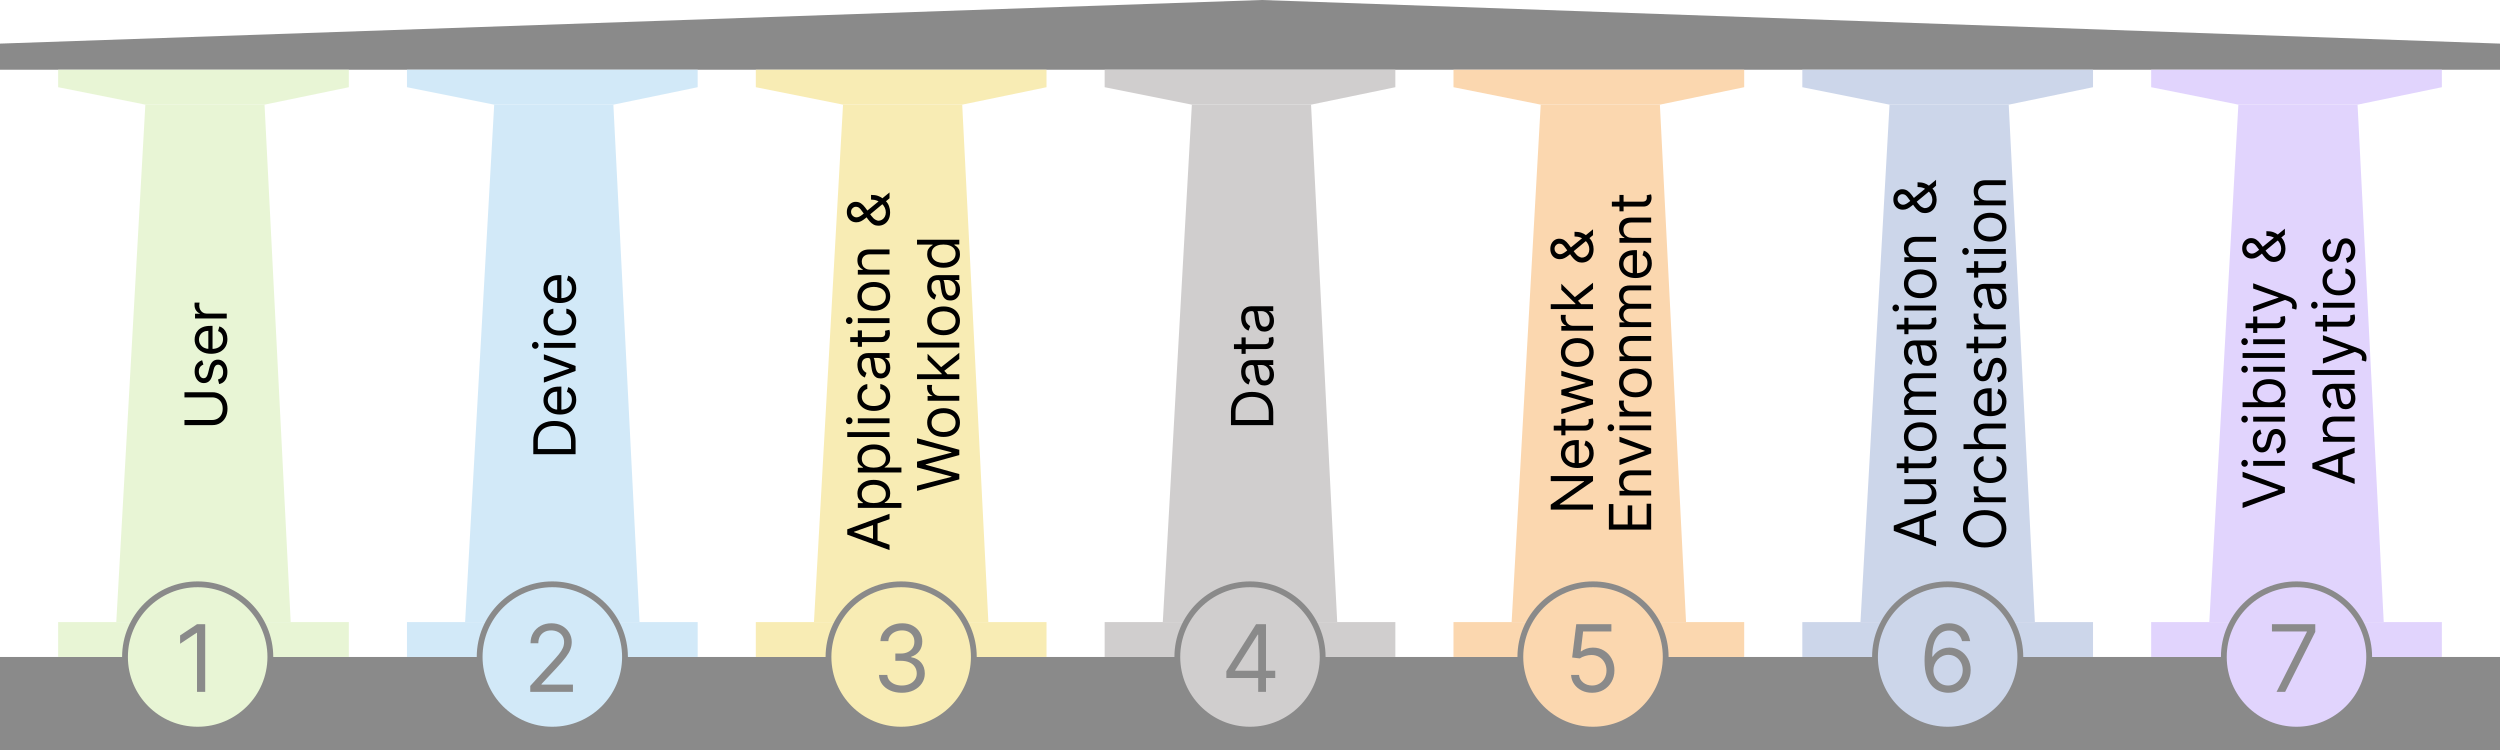 <svg width="430" height="129" viewBox="0 0 430 129" fill="none" xmlns="http://www.w3.org/2000/svg">
<rect x="0" y="0" width="430" height="129" fill="#333333" stroke="none"/>
<g id="ZTPillars" clip-path="url(#clip0_221_2)">
<rect width="430" height="129" fill="white"/>
<rect id="Rectangle 267" y="113" width="430" height="16" fill="#8A8A8A"/>
<path id="Rectangle 268" d="M217 0L430 7.5V12H0V7.5L217 0Z" fill="#8A8A8A"/>
<g id="Pillar 1">
<rect id="Rectangle 268_2" x="10" y="107" width="50" height="6" fill="#E8F5D5"/>
<path id="Rectangle 270" d="M10 12H60V15L45.5 18H25L10 15V12Z" fill="#E8F5D5"/>
<path id="Rectangle 269" d="M25 18H45.5L50 107H20L25 18Z" fill="#E8F5D5"/>
<path id="User" d="M31.727 68.347L31.727 67.466L36.543 67.466C37.04 67.466 37.484 67.583 37.874 67.817C38.263 68.049 38.569 68.377 38.794 68.801C39.017 69.225 39.128 69.722 39.128 70.293C39.128 70.863 39.017 71.36 38.794 71.784C38.569 72.208 38.263 72.537 37.874 72.771C37.484 73.003 37.04 73.119 36.543 73.119L31.727 73.119L31.727 72.239L36.472 72.239C36.827 72.239 37.143 72.16 37.42 72.004C37.694 71.848 37.911 71.626 38.07 71.337C38.226 71.046 38.304 70.697 38.304 70.293C38.304 69.888 38.226 69.54 38.07 69.249C37.911 68.957 37.694 68.735 37.42 68.581C37.143 68.425 36.827 68.347 36.472 68.347L31.727 68.347ZM34.767 61.957L34.98 62.71C34.855 62.757 34.733 62.827 34.614 62.92C34.494 63.01 34.394 63.133 34.316 63.289C34.238 63.445 34.199 63.645 34.199 63.889C34.199 64.223 34.276 64.501 34.43 64.724C34.581 64.944 34.774 65.054 35.008 65.054C35.217 65.054 35.381 64.978 35.502 64.826C35.623 64.675 35.724 64.438 35.804 64.116L36.003 63.307C36.121 62.819 36.302 62.456 36.546 62.216C36.788 61.977 37.099 61.858 37.48 61.858C37.793 61.858 38.072 61.948 38.318 62.128C38.564 62.305 38.758 62.554 38.901 62.873C39.043 63.193 39.114 63.565 39.114 63.989C39.114 64.545 38.993 65.005 38.751 65.37C38.51 65.734 38.157 65.965 37.693 66.062L37.494 65.267C37.788 65.191 38.008 65.048 38.155 64.837C38.302 64.624 38.375 64.346 38.375 64.003C38.375 63.612 38.292 63.302 38.126 63.072C37.958 62.84 37.757 62.724 37.523 62.724C37.333 62.724 37.175 62.791 37.047 62.923C36.917 63.056 36.82 63.259 36.756 63.534L36.543 64.443C36.424 64.942 36.241 65.309 35.992 65.544C35.741 65.776 35.428 65.892 35.051 65.892C34.743 65.892 34.471 65.805 34.234 65.633C33.998 65.457 33.812 65.219 33.677 64.919C33.542 64.616 33.474 64.272 33.474 63.889C33.474 63.349 33.593 62.925 33.83 62.618C34.066 62.308 34.379 62.087 34.767 61.957ZM39.114 58.309C39.114 58.835 38.998 59.288 38.766 59.669C38.531 60.048 38.205 60.341 37.785 60.547C37.364 60.75 36.874 60.852 36.315 60.852C35.757 60.852 35.264 60.75 34.838 60.547C34.41 60.341 34.076 60.054 33.837 59.687C33.595 59.318 33.474 58.887 33.474 58.395C33.474 58.11 33.522 57.83 33.617 57.553C33.711 57.276 33.865 57.024 34.078 56.797C34.289 56.569 34.568 56.388 34.916 56.253C35.264 56.118 35.693 56.051 36.202 56.051L36.557 56.051L36.557 60.255L35.832 60.255L35.832 56.903C35.525 56.903 35.25 56.965 35.008 57.088C34.767 57.209 34.577 57.381 34.437 57.606C34.297 57.829 34.227 58.092 34.227 58.395C34.227 58.728 34.31 59.017 34.476 59.261C34.639 59.502 34.852 59.688 35.115 59.819C35.378 59.949 35.66 60.014 35.96 60.014L36.443 60.014C36.855 60.014 37.204 59.943 37.491 59.801C37.775 59.656 37.992 59.456 38.141 59.201C38.287 58.945 38.361 58.648 38.361 58.309C38.361 58.089 38.33 57.89 38.269 57.713C38.205 57.533 38.11 57.378 37.984 57.248C37.856 57.117 37.698 57.017 37.508 56.946L37.736 56.136C38.01 56.221 38.252 56.364 38.46 56.566C38.666 56.767 38.827 57.016 38.943 57.311C39.057 57.607 39.114 57.94 39.114 58.309ZM39 54.776L33.545 54.776L33.545 53.966L34.369 53.966L34.369 53.909C34.099 53.81 33.88 53.63 33.712 53.37C33.544 53.109 33.46 52.816 33.46 52.489C33.46 52.427 33.461 52.35 33.464 52.258C33.466 52.166 33.47 52.096 33.474 52.049L34.327 52.049C34.32 52.077 34.309 52.142 34.295 52.244C34.278 52.343 34.27 52.449 34.27 52.56C34.27 52.825 34.325 53.062 34.437 53.27C34.546 53.476 34.697 53.64 34.891 53.76C35.083 53.879 35.302 53.938 35.548 53.938L39 53.938L39 54.776Z" fill="black"/>
<circle id="Ellipse 1" cx="34" cy="113" r="12.5" fill="#E8F5D5" stroke="#8A8A8A"/>
<path id="1" d="M35.295 107.364V119H33.886V108.841H33.818L30.977 110.727V109.295L33.886 107.364H35.295Z" fill="#8A8A8A"/>
</g>
<g id="Pillar 2">
<rect id="Rectangle 268_3" x="70" y="107" width="50" height="6" fill="#D2E9F8"/>
<path id="Rectangle 270_2" d="M70 12H120V15L105.5 18H85L70 15V12Z" fill="#D2E9F8"/>
<path id="Rectangle 269_2" d="M85 18H105.5L110 107H80L85 18Z" fill="#D2E9F8"/>
<path id="Device" d="M99 75.875L99 78.119L91.727 78.119L91.727 75.776C91.727 75.07 91.873 74.466 92.164 73.965C92.453 73.463 92.868 73.078 93.41 72.81C93.95 72.543 94.597 72.409 95.349 72.409C96.107 72.409 96.759 72.544 97.306 72.814C97.851 73.084 98.27 73.477 98.563 73.993C98.854 74.509 99 75.136 99 75.875ZM98.219 77.239L98.219 75.932C98.219 75.331 98.103 74.832 97.871 74.437C97.639 74.041 97.308 73.747 96.88 73.553C96.451 73.358 95.941 73.261 95.349 73.261C94.762 73.261 94.257 73.357 93.833 73.549C93.407 73.741 93.08 74.027 92.853 74.408C92.623 74.79 92.508 75.264 92.508 75.832L92.508 77.239L98.219 77.239ZM99.114 68.758C99.114 69.284 98.998 69.737 98.766 70.119C98.531 70.497 98.204 70.79 97.785 70.996C97.364 71.199 96.874 71.301 96.315 71.301C95.757 71.301 95.264 71.199 94.838 70.996C94.41 70.79 94.076 70.503 93.837 70.136C93.595 69.767 93.474 69.336 93.474 68.844C93.474 68.56 93.522 68.279 93.617 68.002C93.711 67.725 93.865 67.473 94.078 67.246C94.289 67.019 94.568 66.837 94.916 66.702C95.264 66.567 95.693 66.5 96.202 66.5L96.557 66.5L96.557 70.704L95.832 70.704L95.832 67.352C95.525 67.352 95.25 67.414 95.008 67.537C94.767 67.658 94.576 67.831 94.437 68.055C94.297 68.278 94.227 68.541 94.227 68.844C94.227 69.178 94.31 69.466 94.476 69.71C94.639 69.952 94.852 70.138 95.115 70.268C95.378 70.398 95.66 70.463 95.96 70.463L96.443 70.463C96.855 70.463 97.204 70.392 97.491 70.25C97.775 70.106 97.992 69.906 98.141 69.65C98.287 69.394 98.361 69.097 98.361 68.758C98.361 68.538 98.33 68.34 98.269 68.162C98.204 67.982 98.11 67.827 97.984 67.697C97.856 67.567 97.698 67.466 97.508 67.395L97.736 66.585C98.01 66.671 98.252 66.814 98.46 67.015C98.666 67.216 98.827 67.465 98.943 67.761C99.057 68.057 99.114 68.389 99.114 68.758ZM93.546 60.931L99 62.948L99 63.8L93.546 65.817L93.546 64.908L97.892 63.403L97.892 63.346L93.546 61.84L93.546 60.931ZM99 59.825L93.546 59.825L93.546 58.987L99 58.987L99 59.825ZM92.636 59.399C92.636 59.562 92.581 59.703 92.469 59.821C92.358 59.937 92.224 59.995 92.068 59.995C91.912 59.995 91.778 59.937 91.667 59.821C91.556 59.703 91.5 59.562 91.5 59.399C91.5 59.235 91.556 59.096 91.667 58.98C91.778 58.861 91.912 58.802 92.068 58.802C92.224 58.802 92.358 58.861 92.469 58.98C92.581 59.096 92.636 59.235 92.636 59.399ZM99.114 55.236C99.114 55.747 98.993 56.188 98.751 56.557C98.51 56.926 98.177 57.21 97.754 57.409C97.33 57.608 96.846 57.707 96.301 57.707C95.747 57.707 95.258 57.606 94.835 57.402C94.408 57.196 94.076 56.91 93.837 56.543C93.595 56.173 93.474 55.742 93.474 55.25C93.474 54.867 93.546 54.521 93.688 54.213C93.829 53.905 94.028 53.653 94.284 53.457C94.54 53.26 94.838 53.138 95.179 53.091L95.179 53.929C94.93 53.993 94.71 54.135 94.519 54.355C94.324 54.573 94.227 54.867 94.227 55.236C94.227 55.562 94.312 55.849 94.483 56.095C94.651 56.339 94.889 56.53 95.197 56.667C95.502 56.802 95.861 56.869 96.273 56.869C96.694 56.869 97.061 56.803 97.374 56.67C97.686 56.535 97.929 56.346 98.102 56.102C98.274 55.856 98.361 55.567 98.361 55.236C98.361 55.018 98.323 54.82 98.247 54.643C98.171 54.465 98.062 54.315 97.921 54.192C97.778 54.069 97.608 53.981 97.409 53.929L97.409 53.091C97.731 53.138 98.021 53.255 98.279 53.443C98.535 53.627 98.738 53.872 98.89 54.178C99.039 54.481 99.114 54.833 99.114 55.236ZM99.114 49.579C99.114 50.104 98.998 50.558 98.766 50.939C98.531 51.318 98.204 51.61 97.785 51.816C97.364 52.02 96.874 52.121 96.315 52.121C95.757 52.121 95.264 52.02 94.838 51.816C94.41 51.61 94.076 51.324 93.837 50.957C93.595 50.587 93.474 50.157 93.474 49.664C93.474 49.38 93.522 49.099 93.617 48.822C93.711 48.545 93.865 48.293 94.078 48.066C94.289 47.839 94.568 47.658 94.916 47.523C95.264 47.388 95.693 47.32 96.202 47.32L96.557 47.32L96.557 51.525L95.832 51.525L95.832 48.173C95.525 48.173 95.25 48.234 95.008 48.357C94.767 48.478 94.576 48.651 94.437 48.876C94.297 49.098 94.227 49.361 94.227 49.664C94.227 49.998 94.31 50.287 94.476 50.531C94.639 50.772 94.852 50.958 95.115 51.088C95.378 51.218 95.66 51.283 95.96 51.283L96.443 51.283C96.855 51.283 97.204 51.212 97.491 51.07C97.775 50.926 97.992 50.726 98.141 50.47C98.287 50.215 98.361 49.917 98.361 49.579C98.361 49.359 98.33 49.16 98.269 48.982C98.204 48.802 98.11 48.647 97.984 48.517C97.856 48.387 97.698 48.286 97.508 48.215L97.736 47.406C98.01 47.491 98.252 47.634 98.46 47.835C98.666 48.036 98.827 48.285 98.943 48.581C99.057 48.877 99.114 49.209 99.114 49.579Z" fill="black"/>
<circle id="Ellipse 1_2" cx="95" cy="113" r="12.5" fill="#D2E9F8" stroke="#8A8A8A"/>
<path id="2" d="M91.204 119V117.977L95.046 113.773C95.496 113.28 95.867 112.852 96.159 112.489C96.451 112.121 96.667 111.777 96.807 111.455C96.951 111.129 97.023 110.788 97.023 110.432C97.023 110.023 96.924 109.669 96.727 109.369C96.534 109.07 96.269 108.839 95.932 108.676C95.595 108.513 95.216 108.432 94.796 108.432C94.349 108.432 93.958 108.525 93.625 108.71C93.296 108.892 93.04 109.148 92.858 109.477C92.68 109.807 92.591 110.193 92.591 110.636H91.25C91.25 109.955 91.407 109.356 91.722 108.841C92.036 108.326 92.464 107.924 93.006 107.636C93.551 107.348 94.163 107.205 94.841 107.205C95.523 107.205 96.127 107.348 96.653 107.636C97.18 107.924 97.593 108.312 97.892 108.801C98.191 109.29 98.341 109.833 98.341 110.432C98.341 110.86 98.263 111.278 98.108 111.688C97.956 112.093 97.691 112.545 97.312 113.045C96.938 113.542 96.417 114.148 95.75 114.864L93.136 117.659V117.75H98.546V119H91.204Z" fill="#8A8A8A"/>
</g>
<g id="Pillar 3">
<rect id="Rectangle 268_4" x="130" y="107" width="50" height="6" fill="#F8ECB4"/>
<path id="Rectangle 270_3" d="M130 12H180V15L165.5 18H145L130 15V12Z" fill="#F8ECB4"/>
<path id="Rectangle 269_3" d="M145 18H165.5L170 107H140L145 18Z" fill="#F8ECB4"/>
<path id="Application &#38; Workload" d="M153 93.699L153 94.622L145.727 91.952L145.727 91.043L153 88.372L153 89.296L146.878 91.469L146.878 91.526L153 93.699ZM150.159 93.358L150.159 89.636L150.94 89.636L150.94 93.358L150.159 93.358ZM155.045 87.353L147.545 87.353L147.545 86.543L148.412 86.543L148.412 86.444C148.317 86.382 148.196 86.297 148.05 86.188C147.901 86.077 147.768 85.918 147.652 85.712C147.534 85.504 147.474 85.222 147.474 84.867C147.474 84.408 147.589 84.003 147.819 83.653C148.049 83.302 148.374 83.029 148.795 82.832C149.217 82.636 149.714 82.538 150.287 82.538C150.865 82.538 151.365 82.636 151.789 82.832C152.21 83.029 152.537 83.301 152.769 83.649C152.999 83.997 153.114 84.398 153.114 84.853C153.114 85.203 153.056 85.484 152.94 85.695C152.821 85.905 152.687 86.068 152.538 86.181C152.387 86.295 152.261 86.382 152.162 86.444L152.162 86.515L155.045 86.515L155.045 87.353ZM150.273 86.529C150.685 86.529 151.048 86.469 151.363 86.348C151.675 86.227 151.92 86.051 152.098 85.819C152.273 85.587 152.361 85.303 152.361 84.967C152.361 84.616 152.268 84.324 152.084 84.09C151.897 83.853 151.646 83.675 151.331 83.557C151.014 83.436 150.661 83.376 150.273 83.376C149.889 83.376 149.544 83.435 149.236 83.553C148.926 83.669 148.681 83.846 148.501 84.082C148.318 84.317 148.227 84.612 148.227 84.967C148.227 85.308 148.314 85.594 148.487 85.826C148.657 86.058 148.896 86.233 149.204 86.352C149.509 86.47 149.866 86.529 150.273 86.529ZM155.045 81.259L147.545 81.259L147.545 80.45L148.412 80.45L148.412 80.35C148.317 80.289 148.196 80.204 148.05 80.094C147.901 79.983 147.768 79.825 147.652 79.619C147.534 79.41 147.474 79.129 147.474 78.773C147.474 78.314 147.589 77.909 147.819 77.559C148.049 77.209 148.374 76.935 148.795 76.739C149.217 76.542 149.714 76.444 150.287 76.444C150.865 76.444 151.365 76.542 151.789 76.739C152.21 76.935 152.537 77.207 152.769 77.555C152.999 77.903 153.114 78.305 153.114 78.759C153.114 79.11 153.056 79.39 152.94 79.601C152.821 79.812 152.687 79.974 152.538 80.087C152.387 80.201 152.261 80.289 152.162 80.35L152.162 80.421L155.045 80.421L155.045 81.259ZM150.273 80.436C150.685 80.436 151.048 80.375 151.363 80.254C151.675 80.134 151.92 79.957 152.098 79.725C152.273 79.493 152.361 79.209 152.361 78.873C152.361 78.523 152.268 78.23 152.084 77.996C151.897 77.759 151.646 77.582 151.331 77.463C151.014 77.342 150.661 77.282 150.273 77.282C149.889 77.282 149.544 77.341 149.236 77.46C148.926 77.576 148.681 77.752 148.501 77.989C148.318 78.223 148.227 78.518 148.227 78.873C148.227 79.214 148.314 79.5 148.487 79.732C148.657 79.964 148.896 80.139 149.204 80.258C149.509 80.376 149.866 80.436 150.273 80.436ZM145.727 74.328L153 74.328L153 75.166L145.727 75.166L145.727 74.328ZM153 72.793L147.545 72.793L147.545 71.954L153 71.954L153 72.793ZM146.636 72.366C146.636 72.53 146.581 72.671 146.469 72.789C146.358 72.905 146.224 72.963 146.068 72.963C145.912 72.963 145.778 72.905 145.667 72.789C145.556 72.671 145.5 72.53 145.5 72.366C145.5 72.203 145.556 72.063 145.667 71.947C145.778 71.829 145.912 71.77 146.068 71.77C146.224 71.77 146.358 71.829 146.469 71.947C146.581 72.063 146.636 72.203 146.636 72.366ZM153.114 68.204C153.114 68.715 152.993 69.155 152.751 69.525C152.51 69.894 152.177 70.178 151.754 70.377C151.33 70.576 150.846 70.675 150.301 70.675C149.747 70.675 149.258 70.573 148.835 70.37C148.408 70.164 148.076 69.877 147.837 69.51C147.595 69.141 147.474 68.71 147.474 68.218C147.474 67.834 147.545 67.489 147.687 67.181C147.83 66.873 148.028 66.621 148.284 66.424C148.54 66.228 148.838 66.106 149.179 66.059L149.179 66.897C148.93 66.961 148.71 67.103 148.518 67.323C148.324 67.541 148.227 67.834 148.227 68.204C148.227 68.53 148.312 68.817 148.483 69.063C148.651 69.307 148.889 69.497 149.197 69.635C149.502 69.77 149.861 69.837 150.273 69.837C150.694 69.837 151.061 69.771 151.374 69.638C151.686 69.503 151.929 69.314 152.102 69.07C152.274 68.824 152.361 68.535 152.361 68.204C152.361 67.986 152.323 67.788 152.247 67.611C152.171 67.433 152.062 67.283 151.92 67.159C151.778 67.036 151.608 66.949 151.409 66.897L151.409 66.059C151.731 66.106 152.021 66.223 152.279 66.41C152.535 66.595 152.738 66.84 152.89 67.145C153.039 67.448 153.114 67.801 153.114 68.204ZM153.128 63.228C153.128 63.574 153.063 63.888 152.933 64.169C152.8 64.451 152.609 64.675 152.361 64.841C152.11 65.006 151.807 65.089 151.452 65.089C151.139 65.089 150.886 65.028 150.692 64.905C150.495 64.781 150.341 64.617 150.23 64.411C150.119 64.205 150.036 63.978 149.982 63.729C149.925 63.478 149.88 63.226 149.847 62.973C149.804 62.641 149.772 62.373 149.751 62.167C149.727 61.958 149.688 61.807 149.634 61.712C149.579 61.615 149.484 61.566 149.349 61.566L149.321 61.566C148.971 61.566 148.698 61.662 148.504 61.854C148.31 62.044 148.213 62.331 148.213 62.717C148.213 63.117 148.301 63.431 148.476 63.658C148.651 63.885 148.838 64.045 149.037 64.138L148.753 64.933C148.421 64.791 148.163 64.602 147.979 64.365C147.792 64.126 147.661 63.865 147.588 63.584C147.512 63.299 147.474 63.02 147.474 62.745C147.474 62.57 147.496 62.369 147.538 62.142C147.579 61.912 147.663 61.691 147.79 61.478C147.918 61.262 148.111 61.084 148.369 60.941C148.627 60.799 148.973 60.728 149.406 60.728L153 60.728L153 61.566L152.261 61.566L152.261 61.609C152.38 61.666 152.506 61.761 152.641 61.893C152.776 62.026 152.891 62.202 152.986 62.422C153.08 62.642 153.128 62.911 153.128 63.228ZM152.375 63.101C152.375 62.769 152.31 62.49 152.18 62.263C152.049 62.033 151.881 61.86 151.675 61.744C151.469 61.626 151.253 61.566 151.026 61.566L150.259 61.566C150.301 61.602 150.34 61.68 150.376 61.801C150.409 61.919 150.438 62.057 150.464 62.213C150.488 62.367 150.509 62.517 150.528 62.664C150.545 62.808 150.559 62.925 150.571 63.015C150.599 63.233 150.646 63.437 150.71 63.626C150.771 63.813 150.865 63.965 150.99 64.081C151.113 64.194 151.281 64.251 151.494 64.251C151.786 64.251 152.006 64.143 152.155 63.928C152.302 63.71 152.375 63.434 152.375 63.101ZM147.545 56.827L148.256 56.827L148.256 59.653L147.545 59.653L147.545 56.827ZM146.239 58.83L146.239 57.991L151.437 57.991C151.674 57.991 151.852 57.957 151.97 57.888C152.086 57.817 152.164 57.727 152.205 57.618C152.242 57.507 152.261 57.39 152.261 57.267C152.261 57.175 152.257 57.099 152.247 57.04C152.235 56.98 152.226 56.933 152.219 56.898L152.972 56.727C152.993 56.784 153.014 56.863 153.036 56.965C153.059 57.067 153.071 57.196 153.071 57.352C153.071 57.589 153.02 57.821 152.918 58.048C152.817 58.273 152.661 58.46 152.453 58.609C152.245 58.756 151.982 58.83 151.665 58.83L146.239 58.83ZM153 55.566L147.545 55.566L147.545 54.728L153 54.728L153 55.566ZM146.636 55.14C146.636 55.303 146.581 55.444 146.469 55.562C146.358 55.678 146.224 55.736 146.068 55.736C145.912 55.736 145.778 55.678 145.667 55.562C145.556 55.444 145.5 55.303 145.5 55.14C145.5 54.977 145.556 54.837 145.667 54.721C145.778 54.602 145.912 54.543 146.068 54.543C146.224 54.543 146.358 54.602 146.469 54.721C146.581 54.837 146.636 54.977 146.636 55.14ZM153.114 50.977C153.114 51.469 152.996 51.901 152.762 52.273C152.528 52.642 152.2 52.931 151.778 53.14C151.357 53.346 150.865 53.449 150.301 53.449C149.733 53.449 149.237 53.346 148.813 53.14C148.389 52.931 148.06 52.642 147.826 52.273C147.592 51.901 147.474 51.469 147.474 50.977C147.474 50.485 147.592 50.054 147.826 49.684C148.06 49.313 148.389 49.024 148.813 48.818C149.237 48.61 149.733 48.505 150.301 48.505C150.865 48.505 151.357 48.61 151.778 48.818C152.2 49.024 152.528 49.313 152.762 49.684C152.996 50.054 153.114 50.485 153.114 50.977ZM152.361 50.977C152.361 50.603 152.265 50.295 152.073 50.054C151.881 49.812 151.629 49.633 151.317 49.517C151.004 49.401 150.666 49.343 150.301 49.343C149.937 49.343 149.597 49.401 149.282 49.517C148.967 49.633 148.713 49.812 148.518 50.054C148.324 50.295 148.227 50.603 148.227 50.977C148.227 51.351 148.324 51.659 148.518 51.9C148.713 52.142 148.967 52.321 149.282 52.437C149.597 52.553 149.937 52.611 150.301 52.611C150.666 52.611 151.004 52.553 151.317 52.437C151.629 52.321 151.881 52.142 152.073 51.9C152.265 51.659 152.361 51.351 152.361 50.977ZM149.719 46.388L153 46.388L153 47.226L147.545 47.226L147.545 46.416L148.398 46.416L148.398 46.345C148.121 46.218 147.898 46.023 147.73 45.763C147.56 45.503 147.474 45.166 147.474 44.755C147.474 44.385 147.55 44.062 147.702 43.785C147.851 43.508 148.078 43.293 148.384 43.139C148.687 42.985 149.07 42.908 149.534 42.908L153 42.908L153 43.746L149.591 43.746C149.162 43.746 148.829 43.857 148.589 44.08C148.348 44.302 148.227 44.608 148.227 44.996C148.227 45.264 148.285 45.503 148.401 45.713C148.517 45.922 148.687 46.086 148.909 46.207C149.132 46.328 149.402 46.388 149.719 46.388ZM153.099 36.504C153.099 36.983 153.012 37.395 152.837 37.74C152.661 38.086 152.421 38.352 152.116 38.539C151.81 38.726 151.461 38.82 151.068 38.82C150.765 38.82 150.496 38.756 150.262 38.628C150.025 38.498 149.806 38.319 149.605 38.092C149.402 37.862 149.198 37.598 148.994 37.3L148.213 36.249C148.078 36.043 147.934 35.878 147.78 35.755C147.626 35.63 147.425 35.567 147.176 35.567C146.991 35.567 146.813 35.648 146.64 35.812C146.467 35.973 146.381 36.185 146.381 36.447C146.381 36.632 146.428 36.795 146.523 36.938C146.615 37.077 146.733 37.187 146.878 37.268C147.02 37.346 147.167 37.385 147.318 37.385C147.489 37.385 147.661 37.339 147.837 37.246C148.009 37.152 148.187 37.032 148.369 36.888C148.549 36.741 148.734 36.59 148.923 36.433L153 33.095L153 34.104L149.676 36.859C149.368 37.115 149.089 37.347 148.838 37.556C148.587 37.764 148.34 37.929 148.096 38.053C147.852 38.176 147.588 38.237 147.304 38.237C146.977 38.237 146.691 38.165 146.445 38.021C146.196 37.874 146.003 37.669 145.866 37.406C145.726 37.141 145.656 36.831 145.656 36.476C145.656 36.111 145.727 35.798 145.869 35.535C146.009 35.272 146.195 35.07 146.427 34.928C146.656 34.786 146.906 34.715 147.176 34.715C147.524 34.715 147.826 34.801 148.082 34.974C148.337 35.147 148.575 35.382 148.795 35.681L149.875 37.129C150.116 37.456 150.351 37.677 150.578 37.793C150.805 37.909 150.969 37.967 151.068 37.967C151.295 37.967 151.507 37.908 151.704 37.79C151.9 37.672 152.059 37.505 152.18 37.289C152.3 37.074 152.361 36.822 152.361 36.533C152.361 36.258 152.303 35.991 152.187 35.73C152.068 35.47 151.898 35.234 151.675 35.023C151.453 34.81 151.185 34.642 150.873 34.519C150.56 34.394 150.209 34.331 149.818 34.331L149.818 33.521C150.301 33.521 150.695 33.577 151.001 33.688C151.306 33.8 151.545 33.925 151.718 34.065C151.891 34.204 152.02 34.317 152.105 34.402C152.141 34.431 152.176 34.456 152.212 34.48C152.247 34.504 152.283 34.53 152.318 34.558C152.581 34.793 152.777 35.089 152.908 35.446C153.036 35.804 153.099 36.156 153.099 36.504ZM165 82.447L157.727 84.435L157.727 83.54L163.651 82.021L163.651 81.95L157.727 80.401L157.727 79.407L163.651 77.859L163.651 77.788L157.727 76.268L157.727 75.373L165 77.362L165 78.271L159.205 79.876L159.205 79.933L165 81.538L165 82.447ZM165.114 72.681C165.114 73.174 164.996 73.606 164.762 73.977C164.528 74.347 164.2 74.635 163.778 74.844C163.357 75.05 162.865 75.153 162.301 75.153C161.733 75.153 161.237 75.05 160.813 74.844C160.389 74.635 160.06 74.347 159.826 73.977C159.592 73.606 159.474 73.174 159.474 72.681C159.474 72.189 159.592 71.758 159.826 71.388C160.06 71.017 160.389 70.728 160.813 70.522C161.237 70.314 161.733 70.21 162.301 70.21C162.865 70.21 163.357 70.314 163.778 70.522C164.2 70.728 164.528 71.017 164.762 71.388C164.996 71.758 165.114 72.189 165.114 72.681ZM164.361 72.681C164.361 72.307 164.265 71.999 164.073 71.758C163.881 71.516 163.629 71.338 163.317 71.222C163.004 71.106 162.666 71.048 162.301 71.048C161.937 71.048 161.597 71.106 161.282 71.222C160.967 71.338 160.713 71.516 160.518 71.758C160.324 71.999 160.227 72.307 160.227 72.681C160.227 73.055 160.324 73.363 160.518 73.604C160.713 73.846 160.967 74.025 161.282 74.141C161.597 74.257 161.937 74.315 162.301 74.315C162.666 74.315 163.004 74.257 163.317 74.141C163.629 74.025 163.881 73.846 164.073 73.604C164.265 73.363 164.361 73.055 164.361 72.681ZM165 68.93L159.545 68.93L159.545 68.121L160.369 68.121L160.369 68.064C160.099 67.964 159.88 67.784 159.712 67.524C159.544 67.264 159.46 66.97 159.46 66.643C159.46 66.582 159.461 66.505 159.464 66.412C159.466 66.32 159.47 66.25 159.474 66.203L160.327 66.203C160.32 66.231 160.309 66.296 160.295 66.398C160.278 66.498 160.27 66.603 160.27 66.714C160.27 66.98 160.326 67.216 160.437 67.424C160.546 67.63 160.697 67.794 160.891 67.915C161.083 68.033 161.302 68.092 161.548 68.092L165 68.092L165 68.93ZM163.011 64.428L161.974 64.442L161.974 64.272L159.545 61.886L159.545 60.849L162.116 63.391L162.116 63.462L163.011 64.428ZM165 65.21L157.727 65.21L157.727 64.371L165 64.371L165 65.21ZM165 61.744L162.301 63.874L161.719 63.278L165 60.678L165 61.744ZM157.727 58.932L165 58.932L165 59.77L157.727 59.77L157.727 58.932ZM165.114 55.181C165.114 55.673 164.996 56.106 164.762 56.477C164.528 56.847 164.2 57.135 163.778 57.344C163.357 57.55 162.865 57.653 162.301 57.653C161.733 57.653 161.237 57.55 160.813 57.344C160.389 57.135 160.06 56.847 159.826 56.477C159.592 56.106 159.474 55.673 159.474 55.181C159.474 54.689 159.592 54.258 159.826 53.889C160.06 53.517 160.389 53.228 160.813 53.022C161.237 52.814 161.733 52.709 162.301 52.709C162.865 52.709 163.357 52.814 163.778 53.022C164.2 53.228 164.528 53.517 164.762 53.889C164.996 54.258 165.114 54.689 165.114 55.181ZM164.361 55.181C164.361 54.807 164.265 54.499 164.073 54.258C163.881 54.016 163.629 53.838 163.317 53.722C163.004 53.606 162.666 53.548 162.301 53.548C161.937 53.548 161.597 53.606 161.282 53.722C160.967 53.838 160.713 54.016 160.518 54.258C160.324 54.499 160.227 54.807 160.227 55.181C160.227 55.555 160.324 55.863 160.518 56.104C160.713 56.346 160.967 56.525 161.282 56.641C161.597 56.757 161.937 56.815 162.301 56.815C162.666 56.815 163.004 56.757 163.317 56.641C163.629 56.525 163.881 56.346 164.073 56.104C164.265 55.863 164.361 55.555 164.361 55.181ZM165.128 49.825C165.128 50.171 165.063 50.484 164.933 50.766C164.8 51.048 164.609 51.272 164.361 51.437C164.11 51.603 163.807 51.686 163.452 51.686C163.139 51.686 162.886 51.624 162.692 51.501C162.495 51.378 162.341 51.214 162.23 51.008C162.119 50.802 162.036 50.574 161.982 50.326C161.925 50.075 161.88 49.823 161.847 49.569C161.804 49.238 161.772 48.969 161.751 48.763C161.727 48.555 161.688 48.404 161.634 48.309C161.579 48.212 161.484 48.163 161.349 48.163L161.321 48.163C160.971 48.163 160.698 48.259 160.504 48.451C160.31 48.64 160.213 48.928 160.213 49.314C160.213 49.714 160.301 50.028 160.476 50.255C160.651 50.482 160.838 50.642 161.037 50.734L160.753 51.53C160.421 51.388 160.163 51.198 159.979 50.962C159.792 50.722 159.661 50.462 159.588 50.18C159.512 49.896 159.474 49.617 159.474 49.342C159.474 49.167 159.496 48.966 159.538 48.739C159.579 48.509 159.663 48.288 159.79 48.074C159.918 47.859 160.111 47.68 160.369 47.538C160.627 47.396 160.973 47.325 161.406 47.325L165 47.325L165 48.163L164.261 48.163L164.261 48.206C164.38 48.263 164.506 48.357 164.641 48.49C164.776 48.623 164.891 48.799 164.986 49.019C165.08 49.239 165.128 49.508 165.128 49.825ZM164.375 49.697C164.375 49.366 164.31 49.087 164.18 48.859C164.049 48.63 163.881 48.457 163.675 48.341C163.469 48.222 163.253 48.163 163.026 48.163L162.259 48.163C162.301 48.199 162.34 48.277 162.376 48.398C162.409 48.516 162.438 48.653 162.464 48.809C162.488 48.963 162.509 49.114 162.528 49.261C162.545 49.405 162.559 49.522 162.571 49.612C162.599 49.83 162.646 50.033 162.71 50.223C162.771 50.41 162.865 50.561 162.99 50.677C163.113 50.791 163.281 50.848 163.494 50.848C163.786 50.848 164.006 50.74 164.155 50.525C164.302 50.307 164.375 50.031 164.375 49.697ZM165.114 43.736C165.114 44.19 164.999 44.592 164.769 44.94C164.537 45.288 164.21 45.56 163.789 45.756C163.365 45.953 162.865 46.051 162.287 46.051C161.714 46.051 161.217 45.953 160.795 45.756C160.374 45.56 160.049 45.286 159.819 44.936C159.589 44.586 159.474 44.181 159.474 43.722C159.474 43.367 159.534 43.086 159.652 42.88C159.768 42.672 159.901 42.513 160.05 42.404C160.196 42.293 160.317 42.206 160.412 42.145L160.412 42.074L157.727 42.074L157.727 41.236L165 41.236L165 42.045L164.162 42.045L164.162 42.145C164.261 42.206 164.387 42.294 164.538 42.408C164.687 42.521 164.821 42.684 164.94 42.894C165.056 43.105 165.114 43.385 165.114 43.736ZM164.361 43.622C164.361 43.286 164.273 43.002 164.098 42.77C163.92 42.538 163.675 42.361 163.363 42.241C163.048 42.12 162.685 42.06 162.273 42.06C161.866 42.06 161.509 42.119 161.204 42.237C160.896 42.356 160.657 42.531 160.487 42.763C160.314 42.995 160.227 43.281 160.227 43.622C160.227 43.977 160.318 44.273 160.501 44.51C160.681 44.744 160.926 44.921 161.236 45.039C161.544 45.155 161.889 45.213 162.273 45.213C162.661 45.213 163.014 45.154 163.331 45.035C163.646 44.915 163.897 44.737 164.084 44.503C164.268 44.266 164.361 43.972 164.361 43.622Z" fill="black"/>
<circle id="Ellipse 1_3" cx="155" cy="113" r="12.5" fill="#F8ECB4" stroke="#8A8A8A"/>
<path id="3" d="M155.136 119.159C154.386 119.159 153.718 119.03 153.131 118.773C152.547 118.515 152.083 118.157 151.739 117.699C151.398 117.237 151.212 116.701 151.182 116.091H152.614C152.644 116.466 152.773 116.79 153 117.062C153.227 117.331 153.525 117.54 153.892 117.688C154.259 117.835 154.667 117.909 155.114 117.909C155.614 117.909 156.057 117.822 156.443 117.648C156.83 117.473 157.133 117.231 157.352 116.92C157.572 116.61 157.682 116.25 157.682 115.841C157.682 115.413 157.576 115.036 157.364 114.71C157.152 114.381 156.841 114.123 156.432 113.938C156.023 113.752 155.523 113.659 154.932 113.659H154V112.409H154.932C155.394 112.409 155.799 112.326 156.148 112.159C156.5 111.992 156.775 111.758 156.972 111.455C157.172 111.152 157.273 110.795 157.273 110.386C157.273 109.992 157.186 109.65 157.011 109.358C156.837 109.066 156.591 108.839 156.273 108.676C155.958 108.513 155.587 108.432 155.159 108.432C154.758 108.432 154.379 108.506 154.023 108.653C153.67 108.797 153.383 109.008 153.159 109.284C152.936 109.557 152.814 109.886 152.795 110.273H151.432C151.455 109.663 151.638 109.129 151.983 108.67C152.328 108.208 152.778 107.848 153.335 107.591C153.896 107.333 154.511 107.205 155.182 107.205C155.902 107.205 156.519 107.35 157.034 107.642C157.549 107.93 157.945 108.311 158.222 108.784C158.498 109.258 158.636 109.769 158.636 110.318C158.636 110.973 158.464 111.532 158.119 111.994C157.778 112.456 157.314 112.777 156.727 112.955V113.045C157.462 113.167 158.036 113.479 158.449 113.983C158.862 114.483 159.068 115.102 159.068 115.841C159.068 116.473 158.896 117.042 158.551 117.545C158.21 118.045 157.744 118.439 157.153 118.727C156.563 119.015 155.89 119.159 155.136 119.159Z" fill="#8A8A8A"/>
</g>
<g id="Pillar 4">
<rect id="Rectangle 268_5" x="190" y="107" width="50" height="6" fill="#D0CECE"/>
<path id="Rectangle 270_4" d="M190 12H240V15L225.5 18H205L190 15V12Z" fill="#D0CECE"/>
<path id="Rectangle 269_4" d="M205 18H225.5L230 107H200L205 18Z" fill="#D0CECE"/>
<path id="Data" d="M219 70.875L219 73.119L211.727 73.119L211.727 70.776C211.727 70.07 211.873 69.466 212.164 68.965C212.453 68.463 212.868 68.078 213.411 67.81C213.95 67.543 214.597 67.409 215.349 67.409C216.107 67.409 216.759 67.544 217.306 67.814C217.851 68.084 218.27 68.477 218.563 68.993C218.854 69.509 219 70.136 219 70.875ZM218.219 72.239L218.219 70.932C218.219 70.331 218.103 69.832 217.871 69.437C217.639 69.041 217.308 68.747 216.88 68.553C216.451 68.358 215.941 68.261 215.349 68.261C214.762 68.261 214.257 68.357 213.833 68.549C213.407 68.741 213.08 69.027 212.853 69.408C212.623 69.79 212.509 70.264 212.509 70.832L212.509 72.239L218.219 72.239ZM219.128 64.44C219.128 64.786 219.063 65.1 218.933 65.381C218.8 65.663 218.609 65.887 218.361 66.053C218.11 66.218 217.807 66.301 217.452 66.301C217.139 66.301 216.886 66.24 216.692 66.117C216.495 65.993 216.341 65.829 216.23 65.623C216.119 65.417 216.036 65.19 215.982 64.941C215.925 64.69 215.88 64.438 215.847 64.185C215.804 63.853 215.772 63.584 215.751 63.379C215.727 63.17 215.688 63.019 215.634 62.924C215.579 62.827 215.484 62.778 215.349 62.778L215.321 62.778C214.971 62.778 214.698 62.874 214.504 63.066C214.31 63.255 214.213 63.543 214.213 63.929C214.213 64.329 214.301 64.643 214.476 64.87C214.651 65.097 214.838 65.257 215.037 65.349L214.753 66.145C214.421 66.003 214.163 65.813 213.979 65.577C213.792 65.338 213.661 65.077 213.588 64.796C213.512 64.511 213.474 64.232 213.474 63.957C213.474 63.782 213.496 63.581 213.538 63.354C213.579 63.124 213.663 62.903 213.79 62.69C213.918 62.474 214.111 62.295 214.369 62.153C214.627 62.011 214.973 61.94 215.406 61.94L219 61.94L219 62.778L218.261 62.778L218.261 62.821C218.38 62.878 218.506 62.972 218.641 63.105C218.776 63.238 218.891 63.414 218.986 63.634C219.08 63.854 219.128 64.123 219.128 64.44ZM218.375 64.312C218.375 63.981 218.31 63.702 218.18 63.474C218.049 63.245 217.881 63.072 217.675 62.956C217.469 62.838 217.253 62.778 217.026 62.778L216.259 62.778C216.301 62.814 216.34 62.892 216.376 63.013C216.409 63.131 216.438 63.269 216.464 63.425C216.488 63.579 216.509 63.729 216.528 63.876C216.545 64.02 216.559 64.137 216.571 64.227C216.599 64.445 216.646 64.649 216.71 64.838C216.771 65.025 216.865 65.177 216.99 65.293C217.113 65.406 217.281 65.463 217.494 65.463C217.786 65.463 218.006 65.355 218.155 65.14C218.302 64.922 218.375 64.646 218.375 64.312ZM213.545 58.038L214.256 58.038L214.256 60.865L213.545 60.865L213.545 58.038ZM212.239 60.041L212.239 59.203L217.437 59.203C217.674 59.203 217.852 59.169 217.97 59.1C218.086 59.029 218.164 58.939 218.205 58.83C218.242 58.719 218.261 58.602 218.261 58.479C218.261 58.386 218.257 58.311 218.247 58.252C218.235 58.192 218.226 58.145 218.219 58.11L218.972 57.939C218.993 57.996 219.014 58.075 219.036 58.177C219.059 58.279 219.071 58.408 219.071 58.564C219.071 58.801 219.02 59.033 218.918 59.26C218.817 59.485 218.661 59.672 218.453 59.821C218.245 59.968 217.982 60.041 217.665 60.041L212.239 60.041ZM219.128 55.173C219.128 55.518 219.063 55.832 218.933 56.114C218.8 56.395 218.609 56.619 218.361 56.785C218.11 56.951 217.807 57.034 217.452 57.034C217.139 57.034 216.886 56.972 216.692 56.849C216.495 56.726 216.341 56.561 216.23 56.355C216.119 56.149 216.036 55.922 215.982 55.673C215.925 55.422 215.88 55.17 215.847 54.917C215.804 54.586 215.772 54.317 215.751 54.111C215.727 53.903 215.688 53.751 215.634 53.656C215.579 53.559 215.484 53.511 215.349 53.511L215.321 53.511C214.971 53.511 214.698 53.607 214.504 53.798C214.31 53.988 214.213 54.276 214.213 54.661C214.213 55.062 214.301 55.375 214.476 55.602C214.651 55.83 214.838 55.989 215.037 56.082L214.753 56.877C214.421 56.735 214.163 56.546 213.979 56.309C213.792 56.07 213.661 55.81 213.588 55.528C213.512 55.244 213.474 54.964 213.474 54.69C213.474 54.515 213.496 54.313 213.538 54.086C213.579 53.856 213.663 53.635 213.79 53.422C213.918 53.207 214.111 53.028 214.369 52.886C214.627 52.744 214.973 52.673 215.406 52.673L219 52.673L219 53.511L218.261 53.511L218.261 53.553C218.38 53.61 218.506 53.705 218.641 53.837C218.776 53.97 218.891 54.147 218.986 54.367C219.08 54.587 219.128 54.855 219.128 55.173ZM218.375 55.045C218.375 54.714 218.31 54.434 218.18 54.207C218.049 53.977 217.881 53.804 217.675 53.688C217.469 53.57 217.253 53.511 217.026 53.511L216.259 53.511C216.301 53.546 216.34 53.624 216.376 53.745C216.409 53.864 216.438 54.001 216.464 54.157C216.488 54.311 216.509 54.461 216.528 54.608C216.545 54.752 216.559 54.87 216.571 54.96C216.599 55.178 216.646 55.381 216.71 55.571C216.771 55.758 216.865 55.909 216.99 56.025C217.113 56.139 217.281 56.196 217.494 56.196C217.786 56.196 218.006 56.088 218.155 55.872C218.302 55.654 218.375 55.379 218.375 55.045Z" fill="black"/>
<circle id="Ellipse 1_4" cx="215" cy="113" r="12.5" fill="#D0CECE" stroke="#8A8A8A"/>
<path id="4" d="M210.932 116.614V115.455L216.045 107.364H216.886V109.159H216.318L212.455 115.273V115.364H219.341V116.614H210.932ZM216.409 119V116.261V115.722V107.364H217.75V119H216.409Z" fill="#8A8A8A"/>
</g>
<g id="Pillar 5">
<rect id="Rectangle 268_6" x="250" y="107" width="50" height="6" fill="#FBD7AF"/>
<path id="Rectangle 270_5" d="M250 12H300V15L285.5 18H265L250 15V12Z" fill="#FBD7AF"/>
<path id="Rectangle 269_5" d="M265 18H285.5L290 107H260L265 18Z" fill="#FBD7AF"/>
<path id="Network &#38; Environment" d="M266.727 81.887L274 81.887L274 82.74L268.29 86.703L268.29 86.774L274 86.774L274 87.654L266.727 87.654L266.727 86.802L272.452 82.825L272.452 82.754L266.727 82.754L266.727 81.887ZM274.114 77.952C274.114 78.477 273.998 78.931 273.766 79.312C273.531 79.691 273.205 79.983 272.786 80.189C272.364 80.393 271.874 80.495 271.315 80.495C270.757 80.495 270.264 80.393 269.838 80.189C269.41 79.983 269.076 79.697 268.837 79.33C268.595 78.96 268.474 78.529 268.474 78.037C268.474 77.753 268.522 77.472 268.616 77.195C268.711 76.918 268.865 76.666 269.078 76.439C269.289 76.212 269.568 76.031 269.916 75.896C270.264 75.761 270.693 75.693 271.202 75.693L271.557 75.693L271.557 79.898L270.832 79.898L270.832 76.546C270.525 76.546 270.25 76.607 270.009 76.73C269.767 76.851 269.576 77.024 269.437 77.249C269.297 77.471 269.227 77.734 269.227 78.037C269.227 78.371 269.31 78.66 269.476 78.904C269.639 79.145 269.852 79.331 270.115 79.461C270.378 79.591 270.66 79.656 270.96 79.656L271.443 79.656C271.855 79.656 272.204 79.585 272.491 79.443C272.775 79.299 272.991 79.099 273.141 78.843C273.287 78.588 273.361 78.29 273.361 77.952C273.361 77.732 273.33 77.533 273.268 77.355C273.205 77.175 273.11 77.02 272.984 76.89C272.857 76.76 272.698 76.659 272.509 76.588L272.736 75.779C273.01 75.864 273.252 76.007 273.46 76.208C273.666 76.409 273.827 76.658 273.943 76.954C274.057 77.25 274.114 77.583 274.114 77.952ZM268.545 72.046L269.256 72.046L269.256 74.873L268.545 74.873L268.545 72.046ZM267.239 74.049L267.239 73.211L272.437 73.211C272.674 73.211 272.852 73.177 272.97 73.108C273.086 73.037 273.164 72.947 273.205 72.838C273.242 72.727 273.261 72.61 273.261 72.487C273.261 72.394 273.257 72.319 273.247 72.259C273.235 72.2 273.226 72.153 273.219 72.117L273.972 71.947C273.993 72.004 274.014 72.083 274.036 72.185C274.059 72.287 274.071 72.416 274.071 72.572C274.071 72.809 274.02 73.041 273.918 73.268C273.817 73.493 273.661 73.68 273.453 73.829C273.245 73.976 272.982 74.049 272.665 74.049L267.239 74.049ZM274 69.55L268.545 71.212L268.545 70.331L272.722 69.152L272.722 69.095L268.545 67.931L268.545 67.036L272.707 65.885L272.707 65.828L268.545 64.649L268.545 63.769L274 65.431L274 66.254L269.81 67.448L269.81 67.533L274 68.726L274 69.55ZM274.114 60.63C274.114 61.123 273.996 61.555 273.762 61.926C273.528 62.296 273.2 62.585 272.778 62.793C272.357 62.999 271.865 63.102 271.301 63.102C270.733 63.102 270.237 62.999 269.813 62.793C269.389 62.585 269.06 62.296 268.826 61.926C268.592 61.555 268.474 61.123 268.474 60.63C268.474 60.138 268.592 59.707 268.826 59.338C269.06 58.966 269.389 58.677 269.813 58.471C270.237 58.263 270.733 58.159 271.301 58.159C271.865 58.159 272.357 58.263 272.778 58.471C273.2 58.677 273.528 58.966 273.762 59.338C273.996 59.707 274.114 60.138 274.114 60.63ZM273.361 60.63C273.361 60.256 273.265 59.949 273.073 59.707C272.881 59.466 272.629 59.287 272.317 59.171C272.004 59.055 271.666 58.997 271.301 58.997C270.937 58.997 270.597 59.055 270.282 59.171C269.967 59.287 269.713 59.466 269.518 59.707C269.324 59.949 269.227 60.256 269.227 60.63C269.227 61.004 269.324 61.312 269.518 61.554C269.713 61.795 269.967 61.974 270.282 62.09C270.597 62.206 270.937 62.264 271.301 62.264C271.666 62.264 272.004 62.206 272.317 62.09C272.629 61.974 272.881 61.795 273.073 61.554C273.265 61.312 273.361 61.004 273.361 60.63ZM274 56.879L268.545 56.879L268.545 56.07L269.369 56.07L269.369 56.013C269.099 55.913 268.88 55.734 268.712 55.473C268.544 55.213 268.46 54.919 268.46 54.593C268.46 54.531 268.461 54.454 268.464 54.362C268.466 54.269 268.47 54.2 268.474 54.152L269.327 54.152C269.32 54.181 269.309 54.246 269.295 54.347C269.278 54.447 269.27 54.552 269.27 54.663C269.27 54.929 269.326 55.165 269.437 55.374C269.546 55.58 269.697 55.743 269.891 55.864C270.083 55.982 270.302 56.041 270.548 56.041L274 56.041L274 56.879ZM272.011 52.377L270.974 52.392L270.974 52.221L268.545 49.835L268.545 48.798L271.116 51.341L271.116 51.412L272.011 52.377ZM274 53.159L266.727 53.159L266.727 52.321L274 52.321L274 53.159ZM274 49.693L271.301 51.824L270.719 51.227L274 48.627L274 49.693ZM274.099 42.847C274.099 43.325 274.012 43.737 273.837 44.083C273.661 44.429 273.421 44.695 273.116 44.882C272.81 45.069 272.461 45.163 272.068 45.163C271.765 45.163 271.496 45.099 271.262 44.971C271.025 44.84 270.806 44.662 270.605 44.434C270.402 44.205 270.198 43.941 269.994 43.643L269.213 42.591C269.078 42.386 268.934 42.221 268.78 42.098C268.626 41.972 268.425 41.91 268.176 41.91C267.991 41.91 267.813 41.991 267.64 42.155C267.467 42.316 267.381 42.528 267.381 42.79C267.381 42.975 267.428 43.138 267.523 43.28C267.615 43.42 267.733 43.53 267.878 43.611C268.02 43.689 268.167 43.728 268.318 43.728C268.489 43.728 268.661 43.682 268.837 43.589C269.009 43.495 269.187 43.375 269.369 43.231C269.549 43.084 269.734 42.932 269.923 42.776L274 39.438L274 40.447L270.676 43.202C270.368 43.458 270.089 43.69 269.838 43.898C269.587 44.107 269.34 44.272 269.096 44.395C268.852 44.519 268.588 44.58 268.304 44.58C267.977 44.58 267.691 44.508 267.445 44.364C267.196 44.217 267.003 44.012 266.866 43.749C266.726 43.484 266.656 43.174 266.656 42.819C266.656 42.454 266.727 42.14 266.869 41.878C267.009 41.615 267.195 41.413 267.427 41.27C267.656 41.128 267.906 41.057 268.176 41.057C268.524 41.057 268.826 41.144 269.082 41.317C269.337 41.489 269.575 41.725 269.795 42.023L270.875 43.472C271.116 43.799 271.351 44.02 271.578 44.136C271.805 44.252 271.969 44.31 272.068 44.31C272.295 44.31 272.507 44.251 272.704 44.133C272.9 44.014 273.059 43.847 273.18 43.632C273.3 43.416 273.361 43.164 273.361 42.876C273.361 42.601 273.303 42.333 273.187 42.073C273.068 41.813 272.898 41.577 272.675 41.366C272.453 41.153 272.185 40.985 271.873 40.862C271.56 40.737 271.209 40.674 270.818 40.674L270.818 39.864C271.301 39.864 271.695 39.92 272.001 40.031C272.306 40.142 272.545 40.268 272.718 40.407C272.891 40.547 273.02 40.66 273.105 40.745C273.141 40.773 273.176 40.799 273.212 40.823C273.247 40.847 273.283 40.873 273.318 40.901C273.581 41.136 273.777 41.431 273.908 41.789C274.036 42.146 274.099 42.499 274.099 42.847ZM284 91.087L276.727 91.087L276.727 86.698L277.509 86.698L277.509 90.206L279.966 90.206L279.966 86.925L280.747 86.925L280.747 90.206L283.219 90.206L283.219 86.641L284 86.641L284 91.087ZM280.719 84.386L284 84.386L284 85.224L278.545 85.224L278.545 84.415L279.398 84.415L279.398 84.344C279.121 84.216 278.898 84.022 278.73 83.761C278.56 83.501 278.474 83.165 278.474 82.753C278.474 82.383 278.55 82.06 278.702 81.783C278.851 81.506 279.078 81.291 279.384 81.137C279.687 80.983 280.07 80.906 280.534 80.906L284 80.906L284 81.744L280.591 81.744C280.162 81.744 279.829 81.855 279.589 82.078C279.348 82.3 279.227 82.606 279.227 82.994C279.227 83.262 279.285 83.501 279.401 83.711C279.517 83.92 279.687 84.084 279.909 84.205C280.132 84.326 280.402 84.386 280.719 84.386ZM278.545 75.11L284 77.127L284 77.979L278.545 79.996L278.545 79.087L282.892 77.581L282.892 77.524L278.545 76.019L278.545 75.11ZM284 74.004L278.545 74.004L278.545 73.165L284 73.165L284 74.004ZM277.636 73.577C277.636 73.741 277.581 73.882 277.469 74C277.358 74.116 277.224 74.174 277.068 74.174C276.912 74.174 276.778 74.116 276.667 74C276.556 73.882 276.5 73.741 276.5 73.577C276.5 73.414 276.556 73.274 276.667 73.158C276.778 73.04 276.912 72.981 277.068 72.981C277.224 72.981 277.358 73.04 277.469 73.158C277.581 73.274 277.636 73.414 277.636 73.577ZM284 71.63L278.545 71.63L278.545 70.821L279.369 70.821L279.369 70.764C279.099 70.665 278.88 70.485 278.712 70.224C278.544 69.964 278.46 69.67 278.46 69.344C278.46 69.282 278.461 69.205 278.464 69.113C278.466 69.02 278.47 68.951 278.474 68.903L279.327 68.903C279.32 68.932 279.309 68.997 279.295 69.099C279.278 69.198 279.27 69.303 279.27 69.415C279.27 69.68 279.326 69.916 279.437 70.125C279.546 70.331 279.697 70.494 279.891 70.615C280.083 70.733 280.302 70.792 280.548 70.792L284 70.792L284 71.63ZM284.114 65.86C284.114 66.352 283.996 66.784 283.762 67.156C283.528 67.525 283.2 67.814 282.778 68.022C282.357 68.228 281.865 68.331 281.301 68.331C280.733 68.331 280.237 68.228 279.813 68.022C279.389 67.814 279.06 67.525 278.826 67.156C278.592 66.784 278.474 66.352 278.474 65.86C278.474 65.367 278.592 64.936 278.826 64.567C279.06 64.195 279.389 63.907 279.813 63.701C280.237 63.492 280.733 63.388 281.301 63.388C281.865 63.388 282.357 63.492 282.778 63.701C283.2 63.907 283.528 64.195 283.762 64.567C283.996 64.936 284.114 65.367 284.114 65.86ZM283.361 65.86C283.361 65.486 283.265 65.178 283.073 64.936C282.881 64.695 282.629 64.516 282.317 64.4C282.004 64.284 281.666 64.226 281.301 64.226C280.937 64.226 280.597 64.284 280.282 64.4C279.967 64.516 279.713 64.695 279.518 64.936C279.324 65.178 279.227 65.486 279.227 65.86C279.227 66.234 279.324 66.542 279.518 66.783C279.713 67.025 279.967 67.203 280.282 67.319C280.597 67.435 280.937 67.493 281.301 67.493C281.666 67.493 282.004 67.435 282.317 67.319C282.629 67.203 282.881 67.025 283.073 66.783C283.265 66.542 283.361 66.234 283.361 65.86ZM280.719 61.271L284 61.271L284 62.109L278.545 62.109L278.545 61.299L279.398 61.299L279.398 61.228C279.121 61.1 278.898 60.906 278.73 60.646C278.56 60.385 278.474 60.049 278.474 59.637C278.474 59.268 278.55 58.945 278.702 58.668C278.851 58.391 279.078 58.175 279.384 58.022C279.687 57.868 280.07 57.791 280.534 57.791L284 57.791L284 58.629L280.591 58.629C280.162 58.629 279.829 58.74 279.589 58.963C279.348 59.185 279.227 59.491 279.227 59.879C279.227 60.146 279.285 60.385 279.401 60.596C279.517 60.804 279.687 60.969 279.909 61.09C280.132 61.211 280.402 61.271 280.719 61.271ZM284 56.259L278.545 56.259L278.545 55.45L279.398 55.45L279.398 55.379C279.107 55.265 278.88 55.081 278.719 54.828C278.556 54.575 278.474 54.271 278.474 53.916C278.474 53.556 278.556 53.256 278.719 53.017C278.88 52.776 279.107 52.587 279.398 52.453L279.398 52.396C279.116 52.256 278.892 52.047 278.727 51.767C278.558 51.488 278.474 51.153 278.474 50.762C278.474 50.275 278.627 49.876 278.933 49.565C279.236 49.255 279.708 49.1 280.349 49.1L284 49.1L284 49.938L280.349 49.938C279.947 49.938 279.659 50.048 279.487 50.269C279.314 50.489 279.227 50.748 279.227 51.046C279.227 51.43 279.343 51.727 279.575 51.938C279.805 52.148 280.096 52.254 280.449 52.254L284 52.254L284 53.106L280.264 53.106C279.954 53.106 279.704 53.206 279.515 53.408C279.323 53.609 279.227 53.868 279.227 54.185C279.227 54.403 279.285 54.607 279.401 54.796C279.517 54.983 279.678 55.135 279.884 55.251C280.088 55.364 280.323 55.421 280.591 55.421L284 55.421L284 56.259ZM284.114 45.281C284.114 45.807 283.998 46.26 283.766 46.641C283.531 47.02 283.205 47.312 282.786 47.518C282.364 47.722 281.874 47.824 281.315 47.824C280.757 47.824 280.264 47.722 279.838 47.518C279.41 47.312 279.076 47.026 278.837 46.659C278.595 46.289 278.474 45.859 278.474 45.366C278.474 45.082 278.522 44.802 278.616 44.525C278.711 44.248 278.865 43.995 279.078 43.768C279.289 43.541 279.568 43.36 279.916 43.225C280.264 43.09 280.693 43.023 281.202 43.023L281.557 43.023L281.557 47.227L280.832 47.227L280.832 43.875C280.525 43.875 280.25 43.936 280.009 44.059C279.767 44.18 279.576 44.353 279.437 44.578C279.297 44.8 279.227 45.063 279.227 45.366C279.227 45.7 279.31 45.989 279.476 46.233C279.639 46.474 279.852 46.66 280.115 46.79C280.378 46.92 280.66 46.986 280.96 46.986L281.443 46.986C281.855 46.986 282.204 46.914 282.491 46.773C282.775 46.628 282.991 46.428 283.141 46.172C283.287 45.917 283.361 45.62 283.361 45.281C283.361 45.061 283.33 44.862 283.268 44.684C283.205 44.505 283.11 44.349 282.984 44.219C282.857 44.089 282.698 43.988 282.509 43.917L282.736 43.108C283.01 43.193 283.252 43.336 283.46 43.537C283.666 43.739 283.827 43.987 283.943 44.283C284.057 44.579 284.114 44.912 284.114 45.281ZM280.719 40.91L284 40.91L284 41.748L278.545 41.748L278.545 40.938L279.398 40.938L279.398 40.867C279.121 40.739 278.898 40.545 278.73 40.285C278.56 40.024 278.474 39.688 278.474 39.276C278.474 38.907 278.55 38.584 278.702 38.307C278.851 38.03 279.078 37.814 279.384 37.66C279.687 37.506 280.07 37.429 280.534 37.429L284 37.429L284 38.267L280.591 38.267C280.162 38.267 279.829 38.379 279.589 38.601C279.348 38.824 279.227 39.129 279.227 39.517C279.227 39.785 279.285 40.024 279.401 40.235C279.517 40.443 279.687 40.608 279.909 40.728C280.132 40.849 280.402 40.91 280.719 40.91ZM278.545 33.526L279.256 33.526L279.256 36.352L278.545 36.352L278.545 33.526ZM277.239 35.529L277.239 34.691L282.437 34.691C282.674 34.691 282.852 34.656 282.97 34.588C283.086 34.517 283.164 34.427 283.205 34.318C283.242 34.206 283.261 34.089 283.261 33.966C283.261 33.874 283.257 33.798 283.247 33.739C283.235 33.68 283.226 33.632 283.219 33.597L283.972 33.426C283.993 33.483 284.014 33.562 284.036 33.664C284.059 33.766 284.071 33.895 284.071 34.051C284.071 34.288 284.02 34.52 283.918 34.747C283.817 34.972 283.661 35.159 283.453 35.309C283.245 35.455 282.982 35.529 282.665 35.529L277.239 35.529Z" fill="black"/>
<circle id="Ellipse 1_5" cx="274" cy="113" r="12.5" fill="#FBD7AF" stroke="#8A8A8A"/>
<path id="5" d="M273.841 119.159C273.174 119.159 272.574 119.027 272.04 118.761C271.506 118.496 271.078 118.133 270.756 117.67C270.434 117.208 270.258 116.682 270.227 116.091H271.591C271.644 116.617 271.883 117.053 272.307 117.398C272.735 117.739 273.246 117.909 273.841 117.909C274.318 117.909 274.742 117.797 275.114 117.574C275.489 117.35 275.782 117.044 275.994 116.653C276.21 116.259 276.318 115.814 276.318 115.318C276.318 114.811 276.206 114.358 275.983 113.96C275.763 113.559 275.46 113.242 275.074 113.011C274.688 112.78 274.246 112.663 273.75 112.659C273.394 112.655 273.028 112.71 272.653 112.824C272.278 112.934 271.97 113.076 271.727 113.25L270.409 113.091L271.114 107.364H277.159V108.614H272.295L271.886 112.045H271.955C272.193 111.856 272.492 111.699 272.852 111.574C273.212 111.449 273.587 111.386 273.977 111.386C274.689 111.386 275.324 111.557 275.881 111.898C276.441 112.235 276.881 112.697 277.199 113.284C277.521 113.871 277.682 114.542 277.682 115.295C277.682 116.038 277.515 116.701 277.182 117.284C276.852 117.864 276.398 118.322 275.818 118.659C275.239 118.992 274.58 119.159 273.841 119.159Z" fill="#8A8A8A"/>
</g>
<g id="Pillar 6">
<rect id="Rectangle 268_7" x="310" y="107" width="50" height="6" fill="#CCD6EA"/>
<path id="Rectangle 270_6" d="M310 12H360V15L345.5 18H325L310 15V12Z" fill="#CCD6EA"/>
<path id="Rectangle 269_6" d="M325 18H345.5L350 107H320L325 18Z" fill="#CCD6EA"/>
<path id="Automation &#38; Orchestration" d="M333 93.054L333 93.978L325.727 91.307L325.727 90.398L333 87.728L333 88.651L326.878 90.824L326.878 90.881L333 93.054ZM330.159 92.713L330.159 88.992L330.94 88.992L330.94 92.713L330.159 92.713ZM330.77 83.271L327.545 83.271L327.545 82.433L333 82.433L333 83.271L332.077 83.271L332.077 83.328C332.354 83.456 332.589 83.655 332.783 83.924C332.975 84.194 333.071 84.535 333.071 84.947C333.071 85.288 332.996 85.591 332.847 85.856C332.696 86.121 332.469 86.33 332.165 86.481C331.86 86.633 331.475 86.709 331.011 86.709L327.545 86.709L327.545 85.871L330.955 85.871C331.352 85.871 331.67 85.759 331.906 85.537C332.143 85.312 332.261 85.025 332.261 84.677C332.261 84.469 332.208 84.257 332.102 84.042C331.995 83.824 331.832 83.641 331.612 83.495C331.391 83.346 331.111 83.271 330.77 83.271ZM327.545 78.526L328.256 78.526L328.256 81.353L327.545 81.353L327.545 78.526ZM326.239 80.529L326.239 79.691L331.437 79.691C331.674 79.691 331.852 79.656 331.97 79.588C332.086 79.517 332.164 79.427 332.205 79.318C332.242 79.207 332.261 79.089 332.261 78.966C332.261 78.874 332.257 78.798 332.247 78.739C332.235 78.68 332.226 78.632 332.219 78.597L332.972 78.426C332.993 78.483 333.014 78.562 333.036 78.664C333.059 78.766 333.071 78.895 333.071 79.051C333.071 79.288 333.02 79.52 332.918 79.747C332.817 79.972 332.661 80.159 332.453 80.308C332.245 80.455 331.982 80.529 331.665 80.529L326.239 80.529ZM333.114 75.108C333.114 75.6 332.996 76.032 332.762 76.404C332.528 76.773 332.2 77.062 331.778 77.27C331.357 77.477 330.865 77.579 330.301 77.579C329.733 77.579 329.237 77.477 328.813 77.27C328.389 77.062 328.06 76.773 327.826 76.404C327.592 76.032 327.474 75.6 327.474 75.108C327.474 74.615 327.592 74.185 327.826 73.815C328.06 73.444 328.389 73.155 328.813 72.949C329.237 72.74 329.733 72.636 330.301 72.636C330.865 72.636 331.357 72.74 331.778 72.949C332.2 73.155 332.528 73.444 332.762 73.815C332.996 74.185 333.114 74.615 333.114 75.108ZM332.361 75.108C332.361 74.734 332.265 74.426 332.073 74.185C331.881 73.943 331.629 73.764 331.317 73.648C331.004 73.532 330.666 73.474 330.301 73.474C329.937 73.474 329.597 73.532 329.282 73.648C328.967 73.764 328.713 73.943 328.518 74.185C328.324 74.426 328.227 74.734 328.227 75.108C328.227 75.482 328.324 75.79 328.518 76.031C328.713 76.273 328.967 76.451 329.282 76.567C329.597 76.683 329.937 76.741 330.301 76.741C330.666 76.741 331.004 76.683 331.317 76.567C331.629 76.451 331.881 76.273 332.073 76.031C332.265 75.79 332.361 75.482 332.361 75.108ZM333 71.357L327.545 71.357L327.545 70.547L328.398 70.547L328.398 70.476C328.107 70.363 327.88 70.179 327.719 69.926C327.556 69.673 327.474 69.368 327.474 69.013C327.474 68.653 327.556 68.354 327.719 68.115C327.88 67.873 328.107 67.685 328.398 67.55L328.398 67.493C328.116 67.354 327.892 67.144 327.727 66.865C327.558 66.585 327.474 66.25 327.474 65.86C327.474 65.372 327.627 64.973 327.933 64.663C328.236 64.353 328.708 64.198 329.349 64.198L333 64.198L333 65.036L329.349 65.036C328.947 65.036 328.659 65.146 328.487 65.366C328.314 65.586 328.227 65.846 328.227 66.144C328.227 66.527 328.343 66.825 328.575 67.035C328.805 67.246 329.096 67.351 329.449 67.351L333 67.351L333 68.204L329.264 68.204C328.954 68.204 328.704 68.304 328.515 68.505C328.323 68.707 328.227 68.966 328.227 69.283C328.227 69.501 328.285 69.704 328.401 69.894C328.517 70.081 328.678 70.233 328.884 70.349C329.088 70.462 329.323 70.519 329.591 70.519L333 70.519L333 71.357ZM333.128 61.06C333.128 61.406 333.063 61.72 332.933 62.002C332.8 62.283 332.609 62.507 332.361 62.673C332.11 62.838 331.807 62.921 331.452 62.921C331.139 62.921 330.886 62.86 330.692 62.737C330.495 62.614 330.341 62.449 330.23 62.243C330.119 62.037 330.036 61.81 329.982 61.561C329.925 61.31 329.88 61.058 329.847 60.805C329.804 60.473 329.772 60.205 329.751 59.999C329.727 59.79 329.688 59.639 329.634 59.544C329.579 59.447 329.484 59.398 329.349 59.398L329.321 59.398C328.971 59.398 328.698 59.494 328.504 59.686C328.31 59.876 328.213 60.163 328.213 60.549C328.213 60.949 328.301 61.263 328.476 61.49C328.651 61.717 328.838 61.877 329.037 61.969L328.753 62.765C328.421 62.623 328.163 62.434 327.979 62.197C327.792 61.958 327.661 61.697 327.588 61.416C327.512 61.132 327.474 60.852 327.474 60.578C327.474 60.402 327.496 60.201 327.538 59.974C327.579 59.744 327.663 59.523 327.79 59.31C327.918 59.094 328.111 58.916 328.369 58.773C328.627 58.632 328.973 58.56 329.406 58.56L333 58.56L333 59.398L332.261 59.398L332.261 59.441C332.38 59.498 332.506 59.593 332.641 59.725C332.776 59.858 332.891 60.034 332.986 60.254C333.08 60.474 333.128 60.743 333.128 61.06ZM332.375 60.933C332.375 60.601 332.31 60.322 332.18 60.094C332.049 59.865 331.881 59.692 331.675 59.576C331.469 59.458 331.253 59.398 331.026 59.398L330.259 59.398C330.301 59.434 330.34 59.512 330.376 59.633C330.409 59.751 330.438 59.889 330.464 60.045C330.488 60.199 330.509 60.349 330.528 60.496C330.545 60.64 330.559 60.757 330.571 60.847C330.599 61.065 330.646 61.269 330.71 61.458C330.771 61.645 330.865 61.797 330.99 61.913C331.113 62.026 331.281 62.083 331.494 62.083C331.786 62.083 332.006 61.975 332.155 61.76C332.302 61.542 332.375 61.266 332.375 60.933ZM327.545 54.659L328.256 54.659L328.256 57.485L327.545 57.485L327.545 54.659ZM326.239 56.661L326.239 55.823L331.437 55.823C331.674 55.823 331.852 55.789 331.97 55.72C332.086 55.649 332.164 55.559 332.205 55.45C332.242 55.339 332.261 55.222 332.261 55.099C332.261 55.007 332.257 54.931 332.247 54.872C332.235 54.812 332.226 54.765 332.219 54.73L332.972 54.559C332.993 54.616 333.014 54.695 333.036 54.797C333.059 54.899 333.071 55.028 333.071 55.184C333.071 55.421 333.02 55.653 332.918 55.88C332.817 56.105 332.661 56.292 332.453 56.441C332.245 56.588 331.982 56.661 331.665 56.661L326.239 56.661ZM333 53.398L327.545 53.398L327.545 52.56L333 52.56L333 53.398ZM326.636 52.972C326.636 53.135 326.581 53.276 326.469 53.394C326.358 53.51 326.224 53.568 326.068 53.568C325.912 53.568 325.778 53.51 325.667 53.394C325.556 53.276 325.5 53.135 325.5 52.972C325.5 52.809 325.556 52.669 325.667 52.553C325.778 52.434 325.912 52.375 326.068 52.375C326.224 52.375 326.358 52.434 326.469 52.553C326.581 52.669 326.636 52.809 326.636 52.972ZM333.114 48.809C333.114 49.301 332.996 49.733 332.762 50.105C332.528 50.474 332.2 50.763 331.778 50.972C331.357 51.178 330.865 51.281 330.301 51.281C329.733 51.281 329.237 51.178 328.813 50.972C328.389 50.763 328.06 50.474 327.826 50.105C327.592 49.733 327.474 49.301 327.474 48.809C327.474 48.317 327.592 47.886 327.826 47.516C328.06 47.145 328.389 46.856 328.813 46.65C329.237 46.442 329.733 46.337 330.301 46.337C330.865 46.337 331.357 46.442 331.778 46.65C332.2 46.856 332.528 47.145 332.762 47.516C332.996 47.886 333.114 48.317 333.114 48.809ZM332.361 48.809C332.361 48.435 332.265 48.127 332.073 47.886C331.881 47.644 331.629 47.465 331.317 47.349C331.004 47.233 330.666 47.175 330.301 47.175C329.937 47.175 329.597 47.233 329.282 47.349C328.967 47.465 328.713 47.644 328.518 47.886C328.324 48.127 328.227 48.435 328.227 48.809C328.227 49.183 328.324 49.491 328.518 49.732C328.713 49.974 328.967 50.153 329.282 50.269C329.597 50.385 329.937 50.443 330.301 50.443C330.666 50.443 331.004 50.385 331.317 50.269C331.629 50.153 331.881 49.974 332.073 49.732C332.265 49.491 332.361 49.183 332.361 48.809ZM329.719 44.22L333 44.22L333 45.058L327.545 45.058L327.545 44.248L328.398 44.248L328.398 44.178C328.121 44.05 327.898 43.855 327.73 43.595C327.56 43.335 327.474 42.998 327.474 42.587C327.474 42.217 327.55 41.894 327.702 41.617C327.851 41.34 328.078 41.125 328.384 40.971C328.687 40.817 329.07 40.74 329.534 40.74L333 40.74L333 41.578L329.591 41.578C329.162 41.578 328.829 41.689 328.589 41.912C328.348 42.134 328.227 42.44 328.227 42.828C328.227 43.096 328.285 43.335 328.401 43.545C328.517 43.754 328.687 43.918 328.909 44.039C329.132 44.16 329.402 44.22 329.719 44.22ZM333.099 34.336C333.099 34.815 333.012 35.227 332.837 35.572C332.661 35.918 332.421 36.184 332.116 36.371C331.81 36.558 331.461 36.652 331.068 36.652C330.765 36.652 330.496 36.588 330.262 36.46C330.025 36.33 329.806 36.151 329.605 35.924C329.402 35.694 329.198 35.43 328.994 35.132L328.213 34.081C328.078 33.875 327.934 33.71 327.78 33.587C327.626 33.462 327.425 33.399 327.176 33.399C326.991 33.399 326.813 33.481 326.64 33.644C326.467 33.805 326.381 34.017 326.381 34.28C326.381 34.464 326.428 34.628 326.523 34.77C326.615 34.909 326.733 35.019 326.878 35.1C327.02 35.178 327.167 35.217 327.318 35.217C327.489 35.217 327.661 35.171 327.837 35.079C328.009 34.984 328.187 34.864 328.369 34.72C328.549 34.573 328.734 34.422 328.923 34.265L333 30.927L333 31.936L329.676 34.691C329.368 34.947 329.089 35.179 328.838 35.388C328.587 35.596 328.34 35.762 328.096 35.885C327.852 36.008 327.588 36.069 327.304 36.069C326.977 36.069 326.691 35.997 326.445 35.853C326.196 35.706 326.003 35.501 325.866 35.238C325.726 34.973 325.656 34.663 325.656 34.308C325.656 33.943 325.727 33.63 325.869 33.367C326.009 33.104 326.195 32.902 326.427 32.76C326.656 32.618 326.906 32.547 327.176 32.547C327.524 32.547 327.826 32.633 328.082 32.806C328.337 32.979 328.575 33.214 328.795 33.513L329.875 34.961C330.116 35.288 330.351 35.509 330.578 35.625C330.805 35.741 330.969 35.799 331.068 35.799C331.295 35.799 331.507 35.74 331.704 35.622C331.9 35.504 332.059 35.337 332.18 35.121C332.3 34.906 332.361 34.654 332.361 34.365C332.361 34.09 332.303 33.823 332.187 33.562C332.068 33.302 331.898 33.066 331.675 32.856C331.453 32.642 331.185 32.474 330.873 32.351C330.56 32.226 330.209 32.163 329.818 32.163L329.818 31.353C330.301 31.353 330.695 31.409 331.001 31.52C331.306 31.632 331.545 31.757 331.718 31.897C331.891 32.036 332.02 32.149 332.105 32.234C332.141 32.263 332.176 32.289 332.212 32.312C332.247 32.336 332.283 32.362 332.318 32.39C332.581 32.625 332.777 32.921 332.908 33.278C333.036 33.636 333.099 33.988 333.099 34.336ZM341.364 87.744C342.131 87.744 342.794 87.882 343.352 88.159C343.911 88.436 344.342 88.816 344.645 89.299C344.948 89.782 345.099 90.334 345.099 90.954C345.099 91.574 344.948 92.126 344.645 92.609C344.342 93.092 343.911 93.472 343.352 93.749C342.794 94.026 342.131 94.164 341.364 94.164C340.597 94.164 339.934 94.026 339.375 93.749C338.816 93.472 338.385 93.092 338.082 92.609C337.779 92.126 337.628 91.574 337.628 90.954C337.628 90.334 337.779 89.782 338.082 89.299C338.385 88.816 338.816 88.436 339.375 88.159C339.934 87.882 340.597 87.744 341.364 87.744ZM341.364 88.596C340.734 88.596 340.202 88.701 339.769 88.912C339.336 89.12 339.008 89.403 338.786 89.761C338.563 90.116 338.452 90.514 338.452 90.954C338.452 91.394 338.563 91.793 338.786 92.151C339.008 92.506 339.336 92.789 339.769 92.999C340.202 93.208 340.734 93.312 341.364 93.312C341.993 93.312 342.525 93.208 342.958 92.999C343.391 92.789 343.719 92.506 343.942 92.151C344.164 91.793 344.276 91.394 344.276 90.954C344.276 90.514 344.164 90.116 343.942 89.761C343.719 89.403 343.391 89.12 342.958 88.912C342.525 88.701 341.993 88.596 341.364 88.596ZM345 86.376L339.545 86.376L339.545 85.567L340.369 85.567L340.369 85.51C340.099 85.411 339.88 85.231 339.712 84.97C339.544 84.71 339.46 84.416 339.46 84.09C339.46 84.028 339.461 83.951 339.464 83.859C339.466 83.766 339.47 83.697 339.474 83.649L340.327 83.649C340.32 83.678 340.309 83.743 340.295 83.844C340.278 83.944 340.27 84.049 340.27 84.161C340.27 84.426 340.326 84.662 340.437 84.871C340.546 85.077 340.697 85.24 340.891 85.361C341.083 85.479 341.302 85.538 341.548 85.538L345 85.538L345 86.376ZM345.114 80.606C345.114 81.117 344.993 81.558 344.751 81.927C344.51 82.296 344.177 82.58 343.754 82.779C343.33 82.978 342.846 83.078 342.301 83.078C341.747 83.078 341.258 82.976 340.835 82.772C340.408 82.566 340.076 82.28 339.837 81.913C339.595 81.543 339.474 81.112 339.474 80.62C339.474 80.237 339.545 79.891 339.687 79.583C339.83 79.275 340.028 79.023 340.284 78.827C340.54 78.63 340.838 78.508 341.179 78.461L341.179 79.299C340.93 79.363 340.71 79.505 340.518 79.725C340.324 79.943 340.227 80.237 340.227 80.606C340.227 80.933 340.312 81.219 340.483 81.465C340.651 81.709 340.889 81.9 341.197 82.037C341.502 82.172 341.861 82.239 342.273 82.239C342.694 82.239 343.061 82.173 343.374 82.041C343.686 81.906 343.929 81.716 344.102 81.472C344.274 81.226 344.361 80.937 344.361 80.606C344.361 80.388 344.323 80.19 344.247 80.013C344.171 79.835 344.062 79.685 343.92 79.562C343.778 79.439 343.608 79.351 343.409 79.299L343.409 78.461C343.731 78.508 344.021 78.626 344.279 78.813C344.535 78.997 344.738 79.242 344.89 79.548C345.039 79.851 345.114 80.203 345.114 80.606ZM341.719 76.398L345 76.398L345 77.236L337.727 77.236L337.727 76.398L340.398 76.398L340.398 76.327C340.116 76.199 339.892 76.007 339.727 75.751C339.558 75.493 339.474 75.15 339.474 74.722C339.474 74.35 339.549 74.025 339.698 73.745C339.845 73.466 340.071 73.249 340.376 73.095C340.679 72.939 341.065 72.861 341.534 72.861L345 72.861L345 73.699L341.591 73.699C341.158 73.699 340.823 73.811 340.586 74.036C340.347 74.259 340.227 74.568 340.227 74.963C340.227 75.238 340.285 75.484 340.401 75.702C340.517 75.917 340.687 76.088 340.909 76.213C341.132 76.336 341.402 76.398 341.719 76.398ZM345.114 69.041C345.114 69.566 344.998 70.02 344.766 70.401C344.531 70.78 344.205 71.072 343.786 71.278C343.364 71.482 342.874 71.583 342.315 71.583C341.757 71.583 341.264 71.482 340.838 71.278C340.41 71.072 340.076 70.785 339.837 70.419C339.595 70.049 339.474 69.618 339.474 69.126C339.474 68.842 339.522 68.561 339.616 68.284C339.711 68.007 339.865 67.755 340.078 67.528C340.289 67.301 340.568 67.12 340.916 66.985C341.264 66.85 341.693 66.782 342.202 66.782L342.557 66.782L342.557 70.987L341.832 70.987L341.832 67.635C341.525 67.635 341.25 67.696 341.009 67.819C340.767 67.94 340.576 68.113 340.437 68.338C340.297 68.56 340.227 68.823 340.227 69.126C340.227 69.46 340.31 69.749 340.476 69.993C340.639 70.234 340.852 70.42 341.115 70.55C341.378 70.68 341.66 70.745 341.96 70.745L342.443 70.745C342.855 70.745 343.204 70.674 343.491 70.532C343.775 70.388 343.991 70.188 344.141 69.932C344.287 69.676 344.361 69.379 344.361 69.041C344.361 68.821 344.33 68.622 344.268 68.444C344.205 68.264 344.11 68.109 343.984 67.979C343.857 67.849 343.698 67.748 343.509 67.677L343.736 66.868C344.01 66.953 344.252 67.096 344.46 67.297C344.666 67.498 344.827 67.747 344.943 68.043C345.057 68.339 345.114 68.671 345.114 69.041ZM340.767 61.644L340.98 62.397C340.855 62.444 340.733 62.514 340.614 62.606C340.494 62.696 340.394 62.819 340.316 62.975C340.238 63.132 340.199 63.332 340.199 63.575C340.199 63.909 340.276 64.188 340.43 64.41C340.581 64.63 340.774 64.74 341.009 64.74C341.217 64.74 341.381 64.665 341.502 64.513C341.623 64.362 341.723 64.125 341.804 63.803L342.003 62.993C342.121 62.505 342.302 62.142 342.546 61.903C342.788 61.664 343.099 61.544 343.48 61.544C343.793 61.544 344.072 61.634 344.318 61.814C344.564 61.992 344.759 62.24 344.901 62.56C345.043 62.88 345.114 63.251 345.114 63.675C345.114 64.231 344.993 64.692 344.751 65.056C344.51 65.421 344.157 65.652 343.693 65.749L343.494 64.953C343.788 64.878 344.008 64.734 344.155 64.524C344.302 64.311 344.375 64.032 344.375 63.689C344.375 63.299 344.292 62.988 344.126 62.759C343.958 62.527 343.757 62.411 343.523 62.411C343.333 62.411 343.175 62.477 343.047 62.61C342.917 62.742 342.82 62.946 342.756 63.22L342.543 64.129C342.424 64.629 342.241 64.996 341.992 65.23C341.741 65.462 341.428 65.578 341.051 65.578C340.743 65.578 340.471 65.492 340.234 65.319C339.998 65.144 339.812 64.906 339.677 64.605C339.542 64.302 339.474 63.959 339.474 63.575C339.474 63.036 339.593 62.612 339.83 62.304C340.066 61.994 340.379 61.774 340.767 61.644ZM339.545 57.911L340.256 57.911L340.256 60.737L339.545 60.737L339.545 57.911ZM338.239 59.913L338.239 59.075L343.437 59.075C343.674 59.075 343.852 59.041 343.97 58.972C344.086 58.901 344.164 58.811 344.205 58.703C344.242 58.591 344.261 58.474 344.261 58.351C344.261 58.259 344.257 58.183 344.247 58.124C344.235 58.065 344.226 58.017 344.219 57.982L344.972 57.811C344.993 57.868 345.014 57.947 345.036 58.049C345.059 58.151 345.071 58.28 345.071 58.436C345.071 58.673 345.02 58.905 344.918 59.132C344.817 59.357 344.661 59.544 344.453 59.693C344.245 59.84 343.982 59.913 343.665 59.913L338.239 59.913ZM345 56.65L339.545 56.65L339.545 55.84L340.369 55.84L340.369 55.783C340.099 55.684 339.88 55.504 339.712 55.244C339.544 54.983 339.46 54.69 339.46 54.363C339.46 54.301 339.461 54.224 339.464 54.132C339.466 54.04 339.47 53.97 339.474 53.923L340.327 53.923C340.32 53.951 340.309 54.016 340.295 54.118C340.278 54.217 340.27 54.323 340.27 54.434C340.27 54.699 340.326 54.936 340.437 55.144C340.546 55.35 340.697 55.514 340.891 55.634C341.083 55.753 341.302 55.812 341.548 55.812L345 55.812L345 56.65ZM345.128 51.324C345.128 51.67 345.063 51.983 344.933 52.265C344.8 52.547 344.609 52.771 344.361 52.936C344.11 53.102 343.807 53.185 343.452 53.185C343.139 53.185 342.886 53.123 342.692 53C342.495 52.877 342.341 52.713 342.23 52.507C342.119 52.301 342.036 52.073 341.982 51.825C341.925 51.574 341.88 51.322 341.847 51.068C341.804 50.737 341.772 50.468 341.751 50.262C341.727 50.054 341.688 49.903 341.634 49.808C341.579 49.711 341.484 49.662 341.349 49.662L341.321 49.662C340.971 49.662 340.698 49.758 340.504 49.95C340.31 50.139 340.213 50.427 340.213 50.813C340.213 51.213 340.301 51.526 340.476 51.754C340.651 51.981 340.838 52.141 341.037 52.233L340.753 53.029C340.421 52.887 340.163 52.697 339.979 52.461C339.792 52.221 339.661 51.961 339.588 51.679C339.512 51.395 339.474 51.116 339.474 50.841C339.474 50.666 339.496 50.465 339.538 50.237C339.579 50.008 339.663 49.786 339.79 49.573C339.918 49.358 340.111 49.179 340.369 49.037C340.627 48.895 340.973 48.824 341.406 48.824L345 48.824L345 49.662L344.261 49.662L344.261 49.705C344.38 49.762 344.506 49.856 344.641 49.989C344.776 50.121 344.891 50.298 344.986 50.518C345.08 50.738 345.128 51.007 345.128 51.324ZM344.375 51.196C344.375 50.865 344.31 50.586 344.18 50.358C344.049 50.129 343.881 49.956 343.675 49.84C343.469 49.721 343.253 49.662 343.026 49.662L342.259 49.662C342.301 49.698 342.34 49.776 342.376 49.897C342.409 50.015 342.438 50.152 342.464 50.309C342.488 50.462 342.509 50.613 342.528 50.76C342.545 50.904 342.559 51.021 342.571 51.111C342.599 51.329 342.646 51.532 342.71 51.722C342.771 51.909 342.865 52.06 342.99 52.176C343.113 52.29 343.281 52.347 343.494 52.347C343.786 52.347 344.006 52.239 344.155 52.024C344.302 51.806 344.375 51.53 344.375 51.196ZM339.545 44.922L340.256 44.922L340.256 47.749L339.545 47.749L339.545 44.922ZM338.239 46.925L338.239 46.087L343.437 46.087C343.674 46.087 343.852 46.053 343.97 45.984C344.086 45.913 344.164 45.823 344.205 45.714C344.242 45.603 344.261 45.486 344.261 45.363C344.261 45.27 344.257 45.195 344.247 45.135C344.235 45.076 344.226 45.029 344.219 44.993L344.972 44.823C344.993 44.88 345.014 44.959 345.036 45.061C345.059 45.163 345.071 45.292 345.071 45.448C345.071 45.685 345.02 45.917 344.918 46.144C344.817 46.369 344.661 46.556 344.453 46.705C344.245 46.852 343.982 46.925 343.665 46.925L338.239 46.925ZM345 43.662L339.545 43.662L339.545 42.824L345 42.824L345 43.662ZM338.636 43.236C338.636 43.399 338.581 43.54 338.469 43.658C338.358 43.774 338.224 43.832 338.068 43.832C337.912 43.832 337.778 43.774 337.667 43.658C337.556 43.54 337.5 43.399 337.5 43.236C337.5 43.072 337.556 42.932 337.667 42.816C337.778 42.698 337.912 42.639 338.068 42.639C338.224 42.639 338.358 42.698 338.469 42.816C338.581 42.932 338.636 43.072 338.636 43.236ZM345.114 39.073C345.114 39.565 344.996 39.997 344.762 40.369C344.528 40.738 344.2 41.027 343.778 41.235C343.357 41.441 342.865 41.544 342.301 41.544C341.733 41.544 341.237 41.441 340.813 41.235C340.389 41.027 340.06 40.738 339.826 40.369C339.592 39.997 339.474 39.565 339.474 39.073C339.474 38.58 339.592 38.149 339.826 37.78C340.06 37.408 340.389 37.12 340.813 36.914C341.237 36.705 341.733 36.601 342.301 36.601C342.865 36.601 343.357 36.705 343.778 36.914C344.2 37.12 344.528 37.408 344.762 37.78C344.996 38.149 345.114 38.58 345.114 39.073ZM344.361 39.073C344.361 38.699 344.265 38.391 344.073 38.149C343.881 37.908 343.629 37.729 343.317 37.613C343.004 37.497 342.666 37.439 342.301 37.439C341.937 37.439 341.597 37.497 341.282 37.613C340.967 37.729 340.713 37.908 340.518 38.149C340.324 38.391 340.227 38.699 340.227 39.073C340.227 39.447 340.324 39.755 340.518 39.996C340.713 40.237 340.967 40.416 341.282 40.532C341.597 40.648 341.937 40.706 342.301 40.706C342.666 40.706 343.004 40.648 343.317 40.532C343.629 40.416 343.881 40.237 344.073 39.996C344.265 39.755 344.361 39.447 344.361 39.073ZM341.719 34.484L345 34.484L345 35.322L339.545 35.322L339.545 34.512L340.398 34.512L340.398 34.441C340.121 34.313 339.898 34.119 339.73 33.859C339.56 33.598 339.474 33.262 339.474 32.85C339.474 32.481 339.55 32.158 339.702 31.881C339.851 31.604 340.078 31.388 340.384 31.235C340.687 31.081 341.07 31.004 341.534 31.004L345 31.004L345 31.842L341.591 31.842C341.162 31.842 340.829 31.953 340.589 32.175C340.348 32.398 340.227 32.703 340.227 33.092C340.227 33.359 340.285 33.598 340.401 33.809C340.517 34.017 340.687 34.182 340.909 34.303C341.132 34.423 341.402 34.484 341.719 34.484Z" fill="black"/>
<circle id="Ellipse 1_6" cx="335" cy="113" r="12.5" fill="#CCD6EA" stroke="#8A8A8A"/>
<path id="6" d="M335.068 119.159C334.591 119.152 334.114 119.061 333.636 118.886C333.159 118.712 332.723 118.419 332.33 118.006C331.936 117.589 331.619 117.027 331.381 116.318C331.142 115.606 331.023 114.712 331.023 113.636C331.023 112.606 331.119 111.693 331.312 110.898C331.506 110.098 331.786 109.426 332.153 108.881C332.521 108.331 332.964 107.915 333.483 107.631C334.006 107.347 334.595 107.205 335.25 107.205C335.902 107.205 336.481 107.335 336.989 107.597C337.5 107.854 337.917 108.214 338.239 108.676C338.561 109.138 338.769 109.67 338.864 110.273H337.477C337.348 109.75 337.098 109.316 336.727 108.972C336.356 108.627 335.864 108.455 335.25 108.455C334.348 108.455 333.638 108.847 333.119 109.631C332.604 110.415 332.345 111.515 332.341 112.932H332.432C332.644 112.61 332.896 112.335 333.188 112.108C333.483 111.877 333.809 111.699 334.165 111.574C334.521 111.449 334.898 111.386 335.295 111.386C335.962 111.386 336.572 111.553 337.125 111.886C337.678 112.216 338.121 112.672 338.455 113.256C338.788 113.835 338.955 114.5 338.955 115.25C338.955 115.97 338.794 116.629 338.472 117.227C338.15 117.822 337.697 118.295 337.114 118.648C336.534 118.996 335.852 119.167 335.068 119.159ZM335.068 117.909C335.545 117.909 335.973 117.79 336.352 117.551C336.735 117.312 337.036 116.992 337.256 116.591C337.479 116.189 337.591 115.742 337.591 115.25C337.591 114.769 337.483 114.331 337.267 113.938C337.055 113.54 336.761 113.223 336.386 112.989C336.015 112.754 335.591 112.636 335.114 112.636C334.754 112.636 334.419 112.708 334.108 112.852C333.797 112.992 333.525 113.186 333.29 113.432C333.059 113.678 332.877 113.96 332.744 114.278C332.612 114.593 332.545 114.924 332.545 115.273C332.545 115.735 332.653 116.167 332.869 116.568C333.089 116.97 333.388 117.294 333.767 117.54C334.15 117.786 334.583 117.909 335.068 117.909Z" fill="#8A8A8A"/>
</g>
<g id="Pillar 7">
<rect id="Rectangle 268_8" x="370" y="107" width="50" height="6" fill="#E1D4FD"/>
<path id="Rectangle 270_7" d="M370 12H420V15L405.5 18H385L370 15V12Z" fill="#E1D4FD"/>
<path id="Rectangle 269_7" d="M385 18H405.5L410 107H380L385 18Z" fill="#E1D4FD"/>
<path id="Visibility &#38; Analytics" d="M385.727 86.461L391.849 84.302L391.849 84.216L385.727 82.057L385.727 81.134L393 83.804L393 84.713L385.727 87.384L385.727 86.461ZM393 80.115L387.545 80.115L387.545 79.277L393 79.277L393 80.115ZM386.636 79.689C386.636 79.852 386.581 79.993 386.469 80.111C386.358 80.227 386.224 80.285 386.068 80.285C385.912 80.285 385.778 80.227 385.667 80.111C385.556 79.993 385.5 79.852 385.5 79.689C385.5 79.525 385.556 79.386 385.667 79.27C385.778 79.151 385.912 79.092 386.068 79.092C386.224 79.092 386.358 79.151 386.469 79.27C386.581 79.386 386.636 79.525 386.636 79.689ZM388.767 73.878L388.98 74.631C388.855 74.678 388.733 74.748 388.614 74.841C388.494 74.93 388.394 75.053 388.316 75.21C388.238 75.366 388.199 75.566 388.199 75.81C388.199 76.144 388.276 76.422 388.43 76.644C388.581 76.865 388.774 76.975 389.009 76.975C389.217 76.975 389.381 76.899 389.502 76.747C389.623 76.596 389.723 76.359 389.804 76.037L390.003 75.228C390.121 74.74 390.302 74.376 390.546 74.137C390.788 73.898 391.099 73.779 391.48 73.779C391.793 73.779 392.072 73.869 392.318 74.049C392.564 74.226 392.759 74.475 392.901 74.794C393.043 75.114 393.114 75.486 393.114 75.909C393.114 76.466 392.993 76.926 392.751 77.291C392.51 77.655 392.157 77.886 391.693 77.983L391.494 77.188C391.788 77.112 392.008 76.969 392.155 76.758C392.302 76.545 392.375 76.267 392.375 75.924C392.375 75.533 392.292 75.223 392.126 74.993C391.958 74.761 391.757 74.645 391.523 74.645C391.333 74.645 391.175 74.711 391.047 74.844C390.917 74.977 390.82 75.18 390.756 75.455L390.543 76.364C390.424 76.863 390.241 77.23 389.992 77.465C389.741 77.697 389.428 77.813 389.051 77.813C388.743 77.813 388.471 77.726 388.234 77.553C387.998 77.378 387.812 77.14 387.677 76.84C387.542 76.537 387.474 76.193 387.474 75.81C387.474 75.27 387.593 74.846 387.83 74.539C388.066 74.228 388.379 74.008 388.767 73.878ZM393 72.517L387.545 72.517L387.545 71.679L393 71.679L393 72.517ZM386.636 72.091C386.636 72.254 386.581 72.395 386.469 72.514C386.358 72.63 386.224 72.688 386.068 72.688C385.912 72.688 385.778 72.63 385.667 72.514C385.556 72.395 385.5 72.254 385.5 72.091C385.5 71.928 385.556 71.788 385.667 71.672C385.778 71.554 385.912 71.494 386.068 71.494C386.224 71.494 386.358 71.554 386.469 71.672C386.581 71.788 386.636 71.928 386.636 72.091ZM393 70.031L385.727 70.031L385.727 69.192L388.412 69.192L388.412 69.121C388.317 69.06 388.196 68.975 388.05 68.866C387.901 68.754 387.768 68.596 387.652 68.39C387.534 68.181 387.474 67.9 387.474 67.545C387.474 67.085 387.589 66.68 387.819 66.33C388.049 65.98 388.374 65.706 388.795 65.51C389.217 65.313 389.714 65.215 390.287 65.215C390.865 65.215 391.365 65.313 391.789 65.51C392.21 65.706 392.537 65.979 392.769 66.327C392.999 66.675 393.114 67.076 393.114 67.531C393.114 67.881 393.056 68.161 392.94 68.372C392.821 68.583 392.687 68.745 392.538 68.859C392.387 68.972 392.261 69.06 392.162 69.121L392.162 69.221L393 69.221L393 70.031ZM390.273 69.207C390.685 69.207 391.048 69.146 391.363 69.025C391.675 68.905 391.92 68.728 392.098 68.496C392.273 68.264 392.361 67.98 392.361 67.644C392.361 67.294 392.268 67.001 392.084 66.767C391.897 66.53 391.646 66.353 391.331 66.234C391.014 66.114 390.661 66.053 390.273 66.053C389.889 66.053 389.544 66.112 389.236 66.231C388.926 66.347 388.681 66.523 388.501 66.76C388.318 66.994 388.227 67.289 388.227 67.644C388.227 67.985 388.314 68.272 388.487 68.504C388.657 68.736 388.896 68.911 389.204 69.029C389.509 69.147 389.866 69.207 390.273 69.207ZM393 63.933L387.545 63.933L387.545 63.095L393 63.095L393 63.933ZM386.636 63.507C386.636 63.67 386.581 63.811 386.469 63.93C386.358 64.046 386.224 64.104 386.068 64.104C385.912 64.104 385.778 64.046 385.667 63.93C385.556 63.811 385.5 63.67 385.5 63.507C385.5 63.344 385.556 63.204 385.667 63.088C385.778 62.97 385.912 62.91 386.068 62.91C386.224 62.91 386.358 62.97 386.469 63.088C386.581 63.204 386.636 63.344 386.636 63.507ZM385.727 60.722L393 60.722L393 61.56L385.727 61.56L385.727 60.722ZM393 59.187L387.545 59.187L387.545 58.349L393 58.349L393 59.187ZM386.636 58.761C386.636 58.924 386.581 59.065 386.469 59.184C386.358 59.3 386.224 59.358 386.068 59.358C385.912 59.358 385.778 59.3 385.667 59.184C385.556 59.065 385.5 58.924 385.5 58.761C385.5 58.598 385.556 58.458 385.667 58.342C385.778 58.224 385.912 58.164 386.068 58.164C386.224 58.164 386.358 58.224 386.469 58.342C386.581 58.458 386.636 58.598 386.636 58.761ZM387.545 54.442L388.256 54.442L388.256 57.269L387.545 57.269L387.545 54.442ZM386.239 56.445L386.239 55.607L391.437 55.607C391.674 55.607 391.852 55.572 391.97 55.504C392.086 55.433 392.164 55.343 392.205 55.234C392.242 55.123 392.261 55.005 392.261 54.882C392.261 54.79 392.257 54.714 392.247 54.655C392.235 54.596 392.226 54.548 392.219 54.513L392.972 54.342C392.993 54.399 393.014 54.478 393.036 54.58C393.059 54.682 393.071 54.811 393.071 54.967C393.071 55.204 393.02 55.436 392.918 55.663C392.817 55.888 392.661 56.075 392.453 56.224C392.245 56.371 391.982 56.445 391.665 56.445L386.239 56.445ZM395.045 52.641C395.045 52.783 395.034 52.91 395.01 53.021C394.989 53.133 394.967 53.21 394.946 53.252L394.207 53.039C394.259 52.836 394.278 52.656 394.264 52.499C394.25 52.343 394.18 52.205 394.055 52.084C393.932 51.961 393.732 51.848 393.455 51.746L393.028 51.59L387.545 53.607L387.545 52.698L391.892 51.193L391.892 51.136L387.545 49.63L387.545 48.721L393.795 51.036C394.077 51.141 394.31 51.27 394.495 51.423C394.682 51.577 394.821 51.756 394.911 51.96C395 52.161 395.045 52.388 395.045 52.641ZM393.099 42.743C393.099 43.221 393.012 43.633 392.837 43.978C392.661 44.324 392.421 44.59 392.116 44.777C391.81 44.965 391.461 45.058 391.068 45.058C390.765 45.058 390.496 44.994 390.262 44.866C390.025 44.736 389.806 44.557 389.605 44.33C389.402 44.1 389.198 43.836 388.994 43.538L388.213 42.487C388.078 42.281 387.934 42.116 387.78 41.993C387.626 41.868 387.425 41.805 387.176 41.805C386.991 41.805 386.813 41.887 386.64 42.05C386.467 42.211 386.381 42.423 386.381 42.686C386.381 42.87 386.428 43.034 386.523 43.176C386.615 43.316 386.733 43.426 386.878 43.506C387.02 43.584 387.167 43.623 387.318 43.623C387.489 43.623 387.661 43.577 387.837 43.485C388.009 43.39 388.187 43.271 388.369 43.126C388.549 42.979 388.734 42.828 388.923 42.672L393 39.334L393 40.342L389.676 43.098C389.368 43.353 389.089 43.585 388.838 43.794C388.587 44.002 388.34 44.168 388.096 44.291C387.852 44.414 387.588 44.476 387.304 44.476C386.977 44.476 386.691 44.403 386.445 44.259C386.196 44.112 386.003 43.907 385.866 43.645C385.726 43.38 385.656 43.069 385.656 42.714C385.656 42.35 385.727 42.036 385.869 41.773C386.009 41.51 386.195 41.308 386.427 41.166C386.656 41.024 386.906 40.953 387.176 40.953C387.524 40.953 387.826 41.039 388.082 41.212C388.337 41.385 388.575 41.62 388.795 41.919L389.875 43.368C390.116 43.694 390.351 43.916 390.578 44.032C390.805 44.148 390.969 44.206 391.068 44.206C391.295 44.206 391.507 44.147 391.704 44.028C391.9 43.91 392.059 43.743 392.18 43.527C392.3 43.312 392.361 43.06 392.361 42.771C392.361 42.496 392.303 42.229 392.187 41.968C392.068 41.708 391.898 41.472 391.675 41.262C391.453 41.049 391.185 40.881 390.873 40.758C390.56 40.632 390.209 40.569 389.818 40.569L389.818 39.76C390.301 39.76 390.695 39.815 391.001 39.927C391.306 40.038 391.545 40.163 391.718 40.303C391.891 40.443 392.02 40.555 392.105 40.64C392.141 40.669 392.176 40.695 392.212 40.718C392.247 40.742 392.283 40.768 392.318 40.797C392.581 41.031 392.777 41.327 392.908 41.684C393.036 42.042 393.099 42.395 393.099 42.743ZM405 82.32L405 83.243L397.727 80.573L397.727 79.664L405 76.993L405 77.917L398.878 80.09L398.878 80.147L405 82.32ZM402.159 81.979L402.159 78.257L402.94 78.257L402.94 81.979L402.159 81.979ZM401.719 75.136L405 75.136L405 75.974L399.545 75.974L399.545 75.165L400.398 75.165L400.398 75.094C400.121 74.966 399.898 74.772 399.73 74.511C399.56 74.251 399.474 73.915 399.474 73.503C399.474 73.133 399.55 72.81 399.702 72.533C399.851 72.256 400.078 72.041 400.384 71.887C400.687 71.733 401.07 71.656 401.534 71.656L405 71.656L405 72.494L401.591 72.494C401.162 72.494 400.829 72.605 400.589 72.828C400.348 73.05 400.227 73.356 400.227 73.744C400.227 74.012 400.285 74.251 400.401 74.461C400.517 74.67 400.687 74.834 400.909 74.955C401.132 75.076 401.402 75.136 401.719 75.136ZM405.128 68.519C405.128 68.865 405.063 69.179 404.933 69.46C404.8 69.742 404.609 69.966 404.361 70.132C404.11 70.297 403.807 70.38 403.452 70.38C403.139 70.38 402.886 70.319 402.692 70.196C402.495 70.073 402.341 69.908 402.23 69.702C402.119 69.496 402.036 69.269 401.982 69.02C401.925 68.769 401.88 68.517 401.847 68.264C401.804 67.932 401.772 67.664 401.751 67.458C401.727 67.249 401.688 67.098 401.634 67.003C401.579 66.906 401.484 66.858 401.349 66.858L401.321 66.858C400.971 66.858 400.698 66.953 400.504 67.145C400.31 67.335 400.213 67.622 400.213 68.008C400.213 68.408 400.301 68.722 400.476 68.949C400.651 69.176 400.838 69.336 401.037 69.428L400.753 70.224C400.421 70.082 400.163 69.892 399.979 69.656C399.792 69.417 399.661 69.156 399.588 68.875C399.512 68.591 399.474 68.311 399.474 68.037C399.474 67.861 399.496 67.66 399.538 67.433C399.579 67.203 399.663 66.982 399.79 66.769C399.918 66.553 400.111 66.375 400.369 66.233C400.627 66.091 400.973 66.019 401.406 66.019L405 66.019L405 66.858L404.261 66.858L404.261 66.9C404.38 66.957 404.506 67.052 404.641 67.184C404.776 67.317 404.891 67.493 404.986 67.713C405.08 67.933 405.128 68.202 405.128 68.519ZM404.375 68.392C404.375 68.06 404.31 67.781 404.18 67.553C404.049 67.324 403.881 67.151 403.675 67.035C403.469 66.917 403.253 66.858 403.026 66.858L402.259 66.858C402.301 66.893 402.34 66.971 402.376 67.092C402.409 67.21 402.438 67.348 402.464 67.504C402.488 67.658 402.509 67.808 402.528 67.955C402.545 68.099 402.559 68.216 402.571 68.306C402.599 68.524 402.646 68.728 402.71 68.917C402.771 69.104 402.865 69.256 402.99 69.372C403.113 69.485 403.281 69.542 403.494 69.542C403.786 69.542 404.006 69.434 404.155 69.219C404.302 69.001 404.375 68.725 404.375 68.392ZM397.727 63.652L405 63.652L405 64.49L397.727 64.49L397.727 63.652ZM407.045 61.577C407.045 61.719 407.034 61.846 407.01 61.957C406.989 62.068 406.967 62.145 406.946 62.188L406.207 61.975C406.259 61.771 406.278 61.591 406.264 61.435C406.25 61.279 406.18 61.14 406.055 61.019C405.932 60.896 405.732 60.784 405.455 60.682L405.028 60.526L399.545 62.543L399.545 61.634L403.892 60.128L403.892 60.071L399.545 58.566L399.545 57.657L405.795 59.972C406.077 60.076 406.31 60.205 406.495 60.359C406.682 60.513 406.821 60.692 406.911 60.895C407 61.096 407.045 61.324 407.045 61.577ZM399.545 54.178L400.256 54.178L400.256 57.005L399.545 57.005L399.545 54.178ZM398.239 56.181L398.239 55.343L403.437 55.343C403.674 55.343 403.852 55.309 403.97 55.24C404.086 55.169 404.164 55.079 404.205 54.97C404.242 54.859 404.261 54.742 404.261 54.618C404.261 54.526 404.257 54.45 404.247 54.391C404.235 54.332 404.226 54.285 404.219 54.249L404.972 54.079C404.993 54.136 405.014 54.215 405.036 54.317C405.059 54.419 405.071 54.547 405.071 54.704C405.071 54.941 405.02 55.172 404.918 55.4C404.817 55.625 404.661 55.812 404.453 55.961C404.245 56.108 403.982 56.181 403.665 56.181L398.239 56.181ZM405 52.917L399.545 52.917L399.545 52.08L405 52.08L405 52.917ZM398.636 52.491C398.636 52.655 398.581 52.796 398.469 52.914C398.358 53.03 398.224 53.088 398.068 53.088C397.912 53.088 397.778 53.03 397.667 52.914C397.556 52.796 397.5 52.655 397.5 52.491C397.5 52.328 397.556 52.188 397.667 52.072C397.778 51.954 397.912 51.895 398.068 51.895C398.224 51.895 398.358 51.954 398.469 52.072C398.581 52.188 398.636 52.328 398.636 52.491ZM405.114 48.329C405.114 48.84 404.993 49.28 404.751 49.65C404.51 50.019 404.177 50.303 403.754 50.502C403.33 50.701 402.846 50.8 402.301 50.8C401.747 50.8 401.258 50.698 400.835 50.495C400.408 50.289 400.076 50.002 399.837 49.635C399.595 49.266 399.474 48.835 399.474 48.343C399.474 47.959 399.545 47.614 399.687 47.306C399.83 46.998 400.028 46.746 400.284 46.549C400.54 46.353 400.838 46.231 401.179 46.184L401.179 47.022C400.93 47.086 400.71 47.228 400.518 47.448C400.324 47.666 400.227 47.959 400.227 48.329C400.227 48.655 400.312 48.942 400.483 49.188C400.651 49.432 400.889 49.622 401.197 49.76C401.502 49.895 401.861 49.962 402.273 49.962C402.694 49.962 403.061 49.896 403.374 49.763C403.686 49.628 403.929 49.439 404.102 49.195C404.274 48.949 404.361 48.66 404.361 48.329C404.361 48.111 404.323 47.913 404.247 47.736C404.171 47.558 404.062 47.408 403.92 47.285C403.778 47.161 403.608 47.074 403.409 47.022L403.409 46.184C403.731 46.231 404.021 46.348 404.279 46.535C404.535 46.72 404.738 46.965 404.89 47.27C405.039 47.573 405.114 47.926 405.114 48.329ZM400.767 41.095L400.98 41.848C400.855 41.895 400.733 41.965 400.614 42.057C400.494 42.147 400.394 42.27 400.316 42.427C400.238 42.583 400.199 42.783 400.199 43.027C400.199 43.361 400.276 43.639 400.43 43.861C400.581 44.081 400.774 44.191 401.009 44.191C401.217 44.191 401.381 44.116 401.502 43.964C401.623 43.813 401.723 43.576 401.804 43.254L402.003 42.444C402.121 41.957 402.302 41.593 402.546 41.354C402.788 41.115 403.099 40.995 403.48 40.995C403.793 40.995 404.072 41.085 404.318 41.265C404.564 41.443 404.759 41.691 404.901 42.011C405.043 42.331 405.114 42.702 405.114 43.126C405.114 43.682 404.993 44.143 404.751 44.508C404.51 44.872 404.157 45.103 403.693 45.2L403.494 44.405C403.788 44.329 404.008 44.186 404.155 43.975C404.302 43.762 404.375 43.484 404.375 43.14C404.375 42.75 404.292 42.44 404.126 42.21C403.958 41.978 403.757 41.862 403.523 41.862C403.333 41.862 403.175 41.928 403.047 42.061C402.917 42.193 402.82 42.397 402.756 42.672L402.543 43.581C402.424 44.08 402.241 44.447 401.992 44.682C401.741 44.914 401.428 45.03 401.051 45.03C400.743 45.03 400.471 44.943 400.234 44.77C399.998 44.595 399.812 44.357 399.677 44.057C399.542 43.754 399.474 43.41 399.474 43.027C399.474 42.487 399.593 42.063 399.83 41.755C400.066 41.445 400.379 41.225 400.767 41.095Z" fill="black"/>
<circle id="Ellipse 1_7" cx="395" cy="113" r="12.5" fill="#E1D4FD" stroke="#8A8A8A"/>
<path id="7" d="M391.568 119L396.773 108.705V108.614H390.773V107.364H398.227V108.682L393.045 119H391.568Z" fill="#8A8A8A"/>
</g>
</g>
<defs>
<clipPath id="clip0_221_2">
<rect width="430" height="129" fill="white"/>
</clipPath>
</defs>
</svg>
